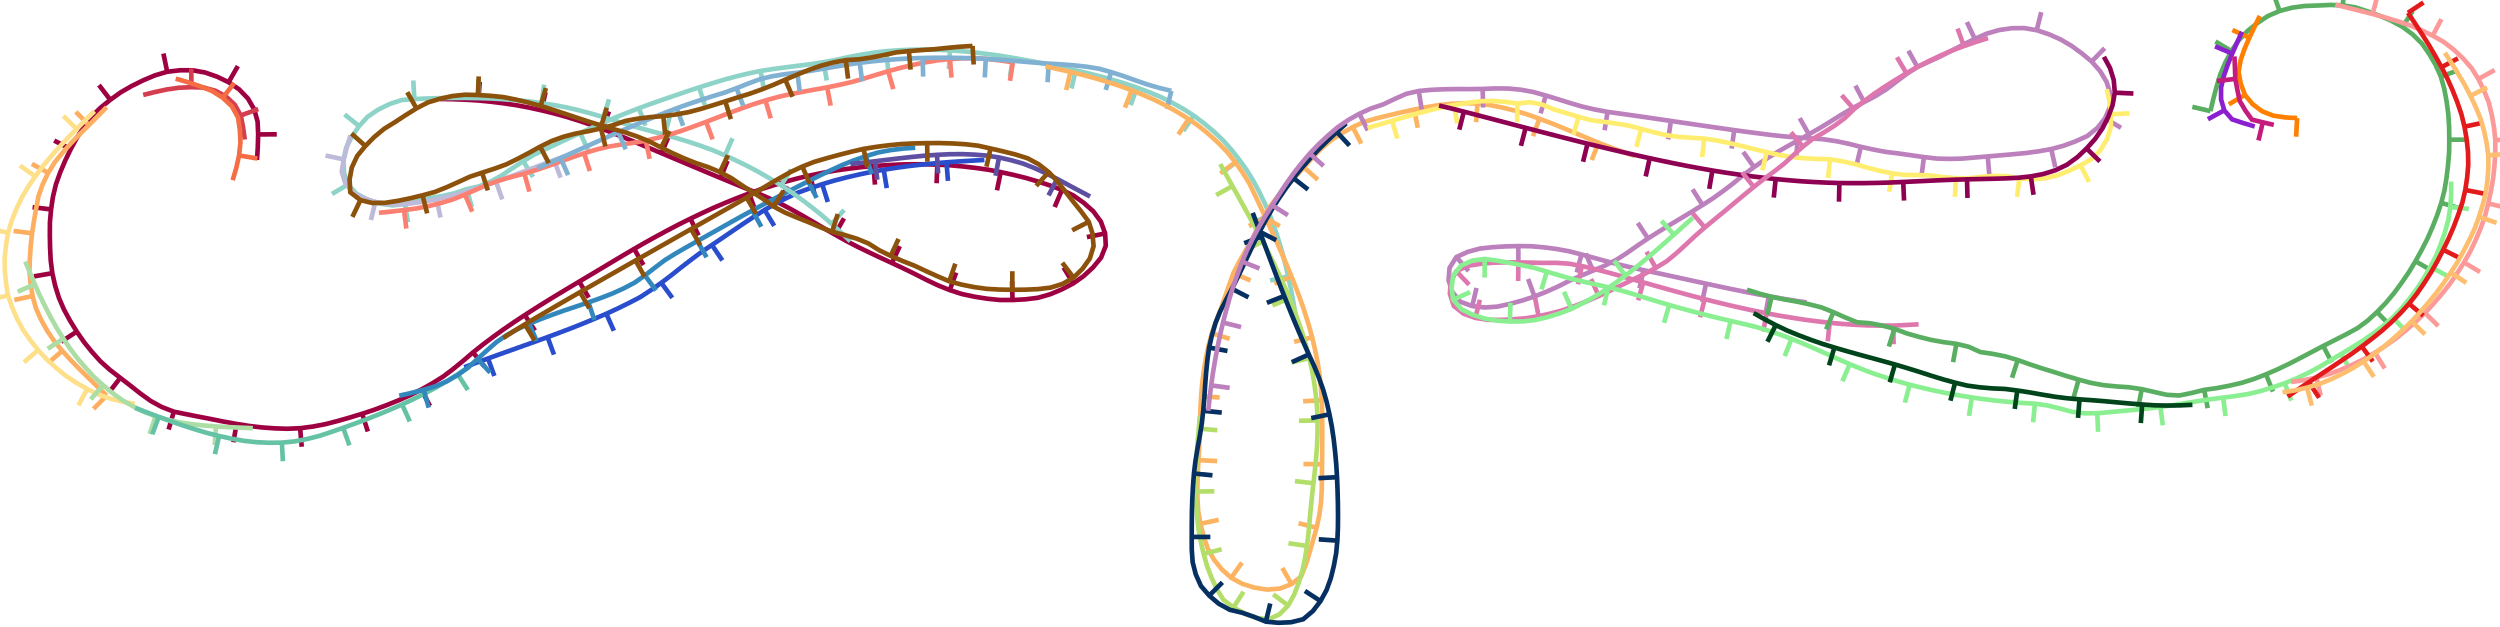 <svg viewBox = '-134.209 -33.684 268.419 67.367' xmlns = 'http://www.w3.org/2000/svg'>
<path stroke-width='0.5' fill='none' stroke='#9E0142' d='M -106.616 -16.511 L -106.532 -17.88 L -106.49 -19.25 L -106.551 -20.621 L -106.911 -21.94 L -107.591 -23.108 L -108.531 -24.086 L -109.667 -24.856 L -110.897 -25.448 L -112.188 -25.9 L -113.539 -26.136 L -114.904 -26.14 L -116.26 -25.978 L -117.576 -25.591 L -118.84 -25.058 L -120.068 -24.452 L -121.256 -23.765 L -122.369 -22.965 L -123.432 -22.101 L -124.41 -21.139 L -125.23 -20.042 L -125.958 -18.882 L -126.612 -17.676 L -127.208 -16.44 L -127.744 -15.178 L -128.206 -13.887 L -128.525 -12.552 L -128.726 -11.197 L -128.849 -9.832 L -128.86 -8.46 L -128.833 -7.088 L -128.765 -5.718 L -128.592 -4.357 L -128.292 -3.021 L -127.885 -1.714 L -127.343 -0.453 L -126.688 0.751 L -125.967 1.917 L -125.188 3.047 L -124.326 4.113 L -123.408 5.13 L -122.387 6.046 L -121.299 6.882 L -120.212 7.718 L -119.135 8.569 L -118.022 9.371 L -116.826 10.023 L -115.547 10.515 L -114.202 10.791 L -112.857 11.057 L -111.509 11.318 L -110.164 11.589 L -108.814 11.832 L -107.459 12.048 L -106.096 12.208 L -104.728 12.306 L -103.358 12.352 L -101.987 12.292 L -100.628 12.116 L -99.281 11.859 L -97.953 11.517 L -96.633 11.14 L -95.322 10.738 L -94.019 10.308 L -92.734 9.828 L -91.461 9.316 L -90.205 8.762 L -88.983 8.139 L -87.786 7.471 L -86.623 6.743 L -85.529 5.915 L -84.468 5.046 L -83.426 4.153 L -82.35 3.302 L -81.253 2.478 L -80.141 1.675 L -79.008 0.9 L -77.863 0.145 L -76.709 -0.598 L -75.544 -1.323 L -74.373 -2.038 L -73.198 -2.748 L -72.02 -3.45 L -70.841 -4.152 L -69.662 -4.855 L -68.486 -5.562 L -67.308 -6.264 L -66.125 -6.96 L -64.935 -7.643 L -63.734 -8.308 L -62.527 -8.959 L -61.311 -9.596 L -60.082 -10.205 L -58.844 -10.797 L -57.598 -11.371 L -56.335 -11.909 L -55.064 -12.424 L -53.783 -12.916 L -52.488 -13.369 L -51.182 -13.79 L -49.868 -14.184 L -48.542 -14.537 L -47.206 -14.849 L -45.863 -15.132 L -44.512 -15.372 L -43.154 -15.565 L -41.792 -15.73 L -40.426 -15.856 L -39.057 -15.948 L -37.687 -16.016 L -36.315 -16.052 L -34.943 -16.045 L -33.571 -16.009 L -32.201 -15.938 L -30.835 -15.813 L -29.472 -15.655 L -28.113 -15.463 L -26.765 -15.207 L -25.425 -14.915 L -24.093 -14.587 L -22.777 -14.199 L -21.474 -13.769 L -20.188 -13.295 L -18.955 -12.691 L -17.842 -11.901 L -16.823 -10.992 L -16.01 -9.887 L -15.552 -8.621 L -15.485 -7.299 L -15.989 -6.023 L -16.852 -4.974 L -17.857 -4.049 L -18.974 -3.253 L -20.19 -2.621 L -21.45 -2.09 L -22.769 -1.711 L -24.129 -1.544 L -25.497 -1.471 L -26.869 -1.476 L -28.235 -1.614 L -29.588 -1.829 L -30.93 -2.114 L -32.235 -2.537 L -33.505 -3.05 L -34.746 -3.635 L -35.968 -4.26 L -37.202 -4.86 L -38.443 -5.444 L -39.689 -6.018 L -40.931 -6.603 L -42.165 -7.202 L -43.383 -7.834 L -44.58 -8.505 L -45.768 -9.191 L -46.949 -9.89 L -48.135 -10.579 L -49.332 -11.249 L -50.544 -11.893 L -51.79 -12.467 L -53.049 -13.013 L -54.32 -13.53 L -55.588 -14.053 L -56.856 -14.579 L -58.123 -15.106 L -59.388 -15.637 L -60.653 -16.168 L -61.918 -16.701 L -63.182 -17.233 L -64.447 -17.766 L -65.712 -18.298 L -66.977 -18.828 L -68.249 -19.342 L -69.527 -19.842 L -70.818 -20.307 L -72.12 -20.741 L -73.43 -21.149 L -74.752 -21.516 L -76.085 -21.841 L -77.425 -22.134 L -78.773 -22.389 L -80.13 -22.591 L -81.492 -22.76 L -82.857 -22.897 L -84.227 -22.978 L -85.597 -23.03 L -86.969 -23.056' /><line stroke-width='0.5' x1='-106.49' y1='-19.25' x2='-104.49' y2='-19.264' fill='none' stroke='#9E0142' />
<line stroke-width='0.5' x1='-109.667' y1='-24.856' x2='-108.67' y2='-26.589' fill='none' stroke='#9E0142' />
<line stroke-width='0.5' x1='-116.26' y1='-25.978' x2='-116.662' y2='-27.937' fill='none' stroke='#9E0142' />
<line stroke-width='0.5' x1='-122.369' y1='-22.965' x2='-123.584' y2='-24.553' fill='none' stroke='#9E0142' />
<line stroke-width='0.5' x1='-126.612' y1='-17.676' x2='-128.392' y2='-18.587' fill='none' stroke='#9E0142' />
<line stroke-width='0.5' x1='-128.726' y1='-11.197' x2='-130.712' y2='-11.434' fill='none' stroke='#9E0142' />
<line stroke-width='0.5' x1='-128.592' y1='-4.357' x2='-130.562' y2='-4.011' fill='none' stroke='#9E0142' />
<line stroke-width='0.5' x1='-125.967' y1='1.917' x2='-127.641' y2='3.011' fill='none' stroke='#9E0142' />
<line stroke-width='0.5' x1='-121.299' y1='6.882' x2='-122.518' y2='8.467' fill='none' stroke='#9E0142' />
<line stroke-width='0.5' x1='-115.547' y1='10.515' x2='-116.108' y2='12.435' fill='none' stroke='#9E0142' />
<line stroke-width='0.5' x1='-108.814' y1='11.832' x2='-109.148' y2='13.804' fill='none' stroke='#9E0142' />
<line stroke-width='0.5' x1='-101.987' y1='12.292' x2='-101.815' y2='14.284' fill='none' stroke='#9E0142' />
<line stroke-width='0.5' x1='-95.322' y1='10.738' x2='-94.716' y2='12.644' fill='none' stroke='#9E0142' />
<line stroke-width='0.5' x1='-88.983' y1='8.139' x2='-88.042' y2='9.904' fill='none' stroke='#9E0142' />
<line stroke-width='0.5' x1='-83.426' y1='4.153' x2='-82.155' y2='5.697' fill='none' stroke='#9E0142' />
<line stroke-width='0.5' x1='-77.863' y1='0.145' x2='-76.771' y2='1.82' fill='none' stroke='#9E0142' />
<line stroke-width='0.5' x1='-72.02' y1='-3.45' x2='-70.996' y2='-1.732' fill='none' stroke='#9E0142' />
<line stroke-width='0.5' x1='-66.125' y1='-6.96' x2='-65.12' y2='-5.23' fill='none' stroke='#9E0142' />
<line stroke-width='0.5' x1='-60.082' y1='-10.205' x2='-59.206' y2='-8.407' fill='none' stroke='#9E0142' />
<line stroke-width='0.5' x1='-53.783' y1='-12.916' x2='-53.094' y2='-11.038' fill='none' stroke='#9E0142' />
<line stroke-width='0.5' x1='-47.206' y1='-14.849' x2='-46.772' y2='-12.897' fill='none' stroke='#9E0142' />
<line stroke-width='0.5' x1='-40.426' y1='-15.856' x2='-40.267' y2='-13.862' fill='none' stroke='#9E0142' />
<line stroke-width='0.5' x1='-33.571' y1='-16.009' x2='-33.649' y2='-14.01' fill='none' stroke='#9E0142' />
<line stroke-width='0.5' x1='-26.765' y1='-15.207' x2='-27.165' y2='-13.248' fill='none' stroke='#9E0142' />
<line stroke-width='0.5' x1='-20.188' y1='-13.295' x2='-20.974' y2='-11.456' fill='none' stroke='#9E0142' />
<line stroke-width='0.5' x1='-15.552' y1='-8.621' x2='-17.513' y2='-8.226' fill='none' stroke='#9E0142' />
<line stroke-width='0.5' x1='-18.974' y1='-3.253' x2='-20.018' y2='-4.959' fill='none' stroke='#9E0142' />
<line stroke-width='0.5' x1='-25.497' y1='-1.471' x2='-25.547' y2='-3.471' fill='none' stroke='#9E0142' />
<line stroke-width='0.5' x1='-32.235' y1='-2.537' x2='-31.552' y2='-4.417' fill='none' stroke='#9E0142' />
<line stroke-width='0.5' x1='-38.443' y1='-5.444' x2='-37.599' y2='-7.257' fill='none' stroke='#9E0142' />
<line stroke-width='0.5' x1='-44.58' y1='-8.505' x2='-43.591' y2='-10.243' fill='none' stroke='#9E0142' />
<line stroke-width='0.5' x1='-50.544' y1='-11.893' x2='-49.656' y2='-13.685' fill='none' stroke='#9E0142' />
<line stroke-width='0.5' x1='-56.856' y1='-14.579' x2='-56.089' y2='-16.426' fill='none' stroke='#9E0142' />
<line stroke-width='0.5' x1='-63.182' y1='-17.233' x2='-62.406' y2='-19.077' fill='none' stroke='#9E0142' />
<line stroke-width='0.5' x1='-69.527' y1='-19.842' x2='-68.824' y2='-21.715' fill='none' stroke='#9E0142' />
<line stroke-width='0.5' x1='-76.085' y1='-21.841' x2='-75.634' y2='-23.79' fill='none' stroke='#9E0142' />
<line stroke-width='0.5' x1='-82.857' y1='-22.897' x2='-82.698' y2='-24.89' fill='none' stroke='#9E0142' />
<path stroke-width='0.5' fill='none' stroke='#D53E4F' d='M -107.925 -18.706 L -108.109 -20.009 L -108.359 -21.289 L -109.003 -22.436 L -109.938 -23.323 L -111.077 -23.94 L -112.347 -24.282 L -113.66 -24.323 L -114.97 -24.266 L -116.273 -24.085 L -117.557 -23.807 L -118.834 -23.492' /><line stroke-width='0.5' x1='-108.359' y1='-21.289' x2='-106.482' y2='-21.979' fill='none' stroke='#D53E4F' />
<line stroke-width='0.5' x1='-113.66' y1='-24.323' x2='-113.672' y2='-26.323' fill='none' stroke='#D53E4F' />
<path stroke-width='0.5' fill='none' stroke='#F46D43' d='M -109.23 -14.339 L -108.837 -15.654 L -108.545 -16.99 L -108.395 -18.355 L -108.456 -19.724 L -108.651 -21.064 L -109.312 -22.267 L -110.294 -23.186 L -111.447 -23.918 L -112.723 -24.424 L -114.026 -24.851 L -115.343 -25.238' /><line stroke-width='0.5' x1='-108.545' y1='-16.99' x2='-106.571' y2='-16.667' fill='none' stroke='#F46D43' />
<line stroke-width='0.5' x1='-110.294' y1='-23.186' x2='-109.07' y2='-24.768' fill='none' stroke='#F46D43' />
<path stroke-width='0.5' fill='none' stroke='#FDAE61' d='M -122.761 -22.183 L -123.706 -21.214 L -124.663 -20.257 L -125.628 -19.307 L -126.567 -18.332 L -127.465 -17.32 L -128.323 -16.273 L -129.034 -15.121 L -129.621 -13.91 L -130.072 -12.633 L -130.329 -11.304 L -130.561 -9.97 L -130.769 -8.633 L -130.909 -7.286 L -131.004 -5.937 L -131.05 -4.584 L -130.926 -3.236 L -130.714 -1.904 L -130.356 -0.598 L -129.806 0.637 L -129.149 1.816 L -128.393 2.938 L -127.527 3.979 L -126.615 4.979 L -125.673 5.951 L -124.704 6.897 L -123.737 7.843 L -122.769 8.791' /><line stroke-width='0.5' x1='-124.663' y1='-20.257' x2='-126.072' y2='-21.677' fill='none' stroke='#FDAE61' />
<line stroke-width='0.5' x1='-129.034' y1='-15.121' x2='-130.787' y2='-16.084' fill='none' stroke='#FDAE61' />
<line stroke-width='0.5' x1='-130.769' y1='-8.633' x2='-132.752' y2='-8.89' fill='none' stroke='#FDAE61' />
<line stroke-width='0.5' x1='-130.714' y1='-1.904' x2='-132.669' y2='-1.481' fill='none' stroke='#FDAE61' />
<line stroke-width='0.5' x1='-127.527' y1='3.979' x2='-129.035' y2='5.293' fill='none' stroke='#FDAE61' />
<line stroke-width='0.5' x1='-122.769' y1='8.791' x2='-124.168' y2='10.22' fill='none' stroke='#FDAE61' />
<path stroke-width='0.5' fill='none' stroke='#FEE08B' d='M -124.071 -21.747 L -125.033 -20.796 L -125.99 -19.838 L -126.937 -18.872 L -127.858 -17.88 L -128.76 -16.871 L -129.623 -15.829 L -130.431 -14.743 L -131.194 -13.627 L -131.875 -12.457 L -132.456 -11.237 L -132.958 -9.982 L -133.335 -8.682 L -133.566 -7.351 L -133.709 -6.008 L -133.695 -4.655 L -133.565 -3.311 L -133.351 -1.975 L -132.909 -0.696 L -132.373 0.543 L -131.736 1.737 L -130.956 2.842 L -130.121 3.904 L -129.197 4.894 L -128.196 5.801 L -127.154 6.663 L -126.024 7.409 L -124.853 8.082 L -123.639 8.681 L -122.359 9.118 L -121.052 9.453 L -119.716 9.67' /><line stroke-width='0.5' x1='-125.99' y1='-19.838' x2='-127.411' y2='-21.245' fill='none' stroke='#FEE08B' />
<line stroke-width='0.5' x1='-130.431' y1='-14.743' x2='-132.059' y2='-15.905' fill='none' stroke='#FEE08B' />
<line stroke-width='0.5' x1='-133.335' y1='-8.682' x2='-135.283' y2='-9.133' fill='none' stroke='#FEE08B' />
<line stroke-width='0.5' x1='-133.351' y1='-1.975' x2='-135.291' y2='-1.488' fill='none' stroke='#FEE08B' />
<line stroke-width='0.5' x1='-130.121' y1='3.904' x2='-131.639' y2='5.205' fill='none' stroke='#FEE08B' />
<line stroke-width='0.5' x1='-124.853' y1='8.082' x2='-125.794' y2='9.846' fill='none' stroke='#FEE08B' />
<path stroke-width='0.5' fill='none' stroke='#ABDDA4' d='M -131.489 -5.602 L -130.988 -4.38 L -130.473 -3.165 L -129.937 -1.959 L -129.36 -0.772 L -128.756 0.402 L -128.11 1.553 L -127.408 2.67 L -126.672 3.765 L -125.871 4.814 L -125.013 5.816 L -124.119 6.787 L -123.144 7.677 L -122.131 8.519 L -121.06 9.291 L -119.92 9.952 L -118.741 10.542 L -117.508 11.013 L -116.239 11.372 L -114.952 11.658 L -113.648 11.864 L -112.335 11.997 L -111.019 12.102 L -109.701 12.173 L -108.383 12.233 L -107.064 12.289' /><line stroke-width='0.5' x1='-130.473' y1='-3.165' x2='-132.308' y2='-2.369' fill='none' stroke='#ABDDA4' />
<line stroke-width='0.5' x1='-127.408' y1='2.67' x2='-129.085' y2='3.761' fill='none' stroke='#ABDDA4' />
<line stroke-width='0.5' x1='-123.144' y1='7.677' x2='-124.458' y2='9.185' fill='none' stroke='#ABDDA4' />
<line stroke-width='0.5' x1='-117.508' y1='11.013' x2='-118.138' y2='12.912' fill='none' stroke='#ABDDA4' />
<line stroke-width='0.5' x1='-111.019' y1='12.102' x2='-111.153' y2='14.097' fill='none' stroke='#ABDDA4' />
<path stroke-width='0.5' fill='none' stroke='#66C2A5' d='M -119.707 10.107 L -118.436 10.593 L -117.163 11.072 L -115.886 11.543 L -114.6 11.987 L -113.305 12.404 L -112.003 12.796 L -110.684 13.13 L -109.354 13.413 L -108.014 13.65 L -106.661 13.795 L -105.303 13.854 L -103.944 13.84 L -102.59 13.709 L -101.256 13.454 L -99.938 13.123 L -98.646 12.696 L -97.361 12.248 L -96.081 11.788 L -94.806 11.311 L -93.542 10.808 L -92.285 10.287 L -91.039 9.743 L -89.809 9.161 L -88.591 8.554 L -87.389 7.917 L -86.216 7.228 L -85.064 6.506 L -83.933 5.749' /><line stroke-width='0.5' x1='-117.163' y1='11.072' x2='-117.861' y2='12.946' fill='none' stroke='#66C2A5' />
<line stroke-width='0.5' x1='-110.684' y1='13.13' x2='-111.138' y2='15.078' fill='none' stroke='#66C2A5' />
<line stroke-width='0.5' x1='-103.944' y1='13.84' x2='-103.838' y2='15.838' fill='none' stroke='#66C2A5' />
<line stroke-width='0.5' x1='-97.361' y1='12.248' x2='-96.694' y2='14.134' fill='none' stroke='#66C2A5' />
<line stroke-width='0.5' x1='-91.039' y1='9.743' x2='-90.211' y2='11.564' fill='none' stroke='#66C2A5' />
<line stroke-width='0.5' x1='-85.064' y1='6.506' x2='-83.976' y2='8.185' fill='none' stroke='#66C2A5' />
<path stroke-width='0.5' fill='none' stroke='#294dcc' d='M -84.362 5.744 L -83.088 5.27 L -81.813 4.803 L -80.535 4.342 L -79.255 3.887 L -77.976 3.431 L -76.697 2.975 L -75.42 2.51 L -74.147 2.037 L -72.877 1.556 L -71.615 1.053 L -70.359 0.535 L -69.11 0.002 L -67.876 -0.567 L -66.657 -1.165 L -65.453 -1.793 L -64.317 -2.537 L -63.207 -3.319 L -62.125 -4.14 L -61.06 -4.984 L -59.984 -5.813 L -58.897 -6.627 L -57.768 -7.382 L -56.642 -8.143 L -55.52 -8.908 L -54.396 -9.67 L -53.261 -10.416 L -52.116 -11.147 L -50.935 -11.817 L -49.729 -12.441 L -48.499 -13.018 L -47.221 -13.478 L -45.933 -13.906 L -44.632 -14.298 L -43.316 -14.635 L -41.994 -14.944 L -40.665 -15.225 L -39.327 -15.458 L -37.985 -15.668 L -36.64 -15.856 L -35.29 -16.006 L -33.938 -16.14 L -32.585 -16.258 L -31.23 -16.351 L -29.874 -16.435 L -28.518 -16.51' /><line stroke-width='0.5' x1='-81.813' y1='4.803' x2='-81.13' y2='6.683' fill='none' stroke='#294dcc' />
<line stroke-width='0.5' x1='-75.42' y1='2.51' x2='-74.73' y2='4.387' fill='none' stroke='#294dcc' />
<line stroke-width='0.5' x1='-69.11' y1='0.002' x2='-68.299' y2='1.83' fill='none' stroke='#294dcc' />
<line stroke-width='0.5' x1='-63.207' y1='-3.319' x2='-62.026' y2='-1.704' fill='none' stroke='#294dcc' />
<line stroke-width='0.5' x1='-57.768' y1='-7.382' x2='-56.652' y2='-5.722' fill='none' stroke='#294dcc' />
<line stroke-width='0.5' x1='-52.116' y1='-11.147' x2='-51.084' y2='-9.434' fill='none' stroke='#294dcc' />
<line stroke-width='0.5' x1='-45.933' y1='-13.906' x2='-45.329' y2='-11.999' fill='none' stroke='#294dcc' />
<line stroke-width='0.5' x1='-39.327' y1='-15.458' x2='-39.001' y2='-13.485' fill='none' stroke='#294dcc' />
<line stroke-width='0.5' x1='-32.585' y1='-16.258' x2='-32.429' y2='-14.264' fill='none' stroke='#294dcc' />
<path stroke-width='0.5' fill='none' stroke='#3288BD' d='M -91.343 8.798 L -90.025 8.499 L -88.718 8.16 L -87.421 7.778 L -86.185 7.232 L -85.023 6.555 L -83.929 5.762 L -82.934 4.848 L -81.931 3.942 L -80.913 3.054 L -79.799 2.289 L -78.615 1.645 L -77.392 1.07 L -76.137 0.568 L -74.871 0.093 L -73.598 -0.36 L -72.315 -0.787 L -71.035 -1.22 L -69.76 -1.666 L -68.499 -2.155 L -67.268 -2.71 L -66.074 -3.336 L -64.968 -4.113 L -63.901 -4.942 L -62.824 -5.755 L -61.676 -6.469 L -60.504 -7.143 L -59.326 -7.805 L -58.147 -8.467 L -56.969 -9.129 L -55.791 -9.792 L -54.612 -10.452 L -53.425 -11.1 L -52.235 -11.739 L -51.04 -12.371 L -49.84 -12.993 L -48.637 -13.61 L -47.432 -14.222 L -46.222 -14.824 L -45.004 -15.41 L -43.776 -15.973 L -42.519 -16.471 L -41.245 -16.917 L -39.95 -17.305 L -38.623 -17.561 L -37.284 -17.731 L -35.936 -17.82' /><line stroke-width='0.5' x1='-88.718' y1='8.16' x2='-88.183' y2='10.087' fill='none' stroke='#3288BD' />
<line stroke-width='0.5' x1='-82.934' y1='4.848' x2='-81.587' y2='6.326' fill='none' stroke='#3288BD' />
<line stroke-width='0.5' x1='-77.392' y1='1.07' x2='-76.594' y2='2.904' fill='none' stroke='#3288BD' />
<line stroke-width='0.5' x1='-71.035' y1='-1.22' x2='-70.384' y2='0.671' fill='none' stroke='#3288BD' />
<line stroke-width='0.5' x1='-64.968' y1='-4.113' x2='-63.779' y2='-2.504' fill='none' stroke='#3288BD' />
<line stroke-width='0.5' x1='-59.326' y1='-7.805' x2='-58.347' y2='-6.061' fill='none' stroke='#3288BD' />
<line stroke-width='0.5' x1='-53.425' y1='-11.1' x2='-52.473' y2='-9.341' fill='none' stroke='#3288BD' />
<line stroke-width='0.5' x1='-47.432' y1='-14.222' x2='-46.533' y2='-12.435' fill='none' stroke='#3288BD' />
<line stroke-width='0.5' x1='-41.245' y1='-16.917' x2='-40.627' y2='-15.015' fill='none' stroke='#3288BD' />
<path stroke-width='0.5' fill='none' stroke='#5E4FA2' d='M -42.907 -16.074 L -41.579 -16.218 L -40.251 -16.37 L -38.924 -16.531 L -37.597 -16.688 L -36.269 -16.836 L -34.939 -16.966 L -33.605 -17.06 L -32.271 -17.126 L -30.935 -17.138 L -29.6 -17.084 L -28.268 -16.98 L -26.947 -16.778 L -25.645 -16.483 L -24.361 -16.119 L -23.118 -15.628 L -21.904 -15.072 L -20.708 -14.475 L -19.532 -13.84 L -18.353 -13.211 L -17.171 -12.588' /><line stroke-width='0.5' x1='-40.251' y1='-16.37' x2='-40.017' y2='-14.384' fill='none' stroke='#5E4FA2' />
<line stroke-width='0.5' x1='-33.605' y1='-17.06' x2='-33.486' y2='-15.063' fill='none' stroke='#5E4FA2' />
<line stroke-width='0.5' x1='-26.947' y1='-16.778' x2='-27.319' y2='-14.813' fill='none' stroke='#5E4FA2' />
<line stroke-width='0.5' x1='-20.708' y1='-14.475' x2='-21.63' y2='-12.7' fill='none' stroke='#5E4FA2' />
<path stroke-width='0.5' fill='none' stroke='#8DD3C7' d='M -42.907 -7.784 L -43.9 -8.725 L -44.91 -9.646 L -45.941 -10.546 L -47.008 -11.401 L -48.096 -12.229 L -49.206 -13.028 L -50.346 -13.783 L -51.511 -14.499 L -52.695 -15.184 L -53.901 -15.83 L -55.129 -16.431 L -56.371 -17.003 L -57.63 -17.536 L -58.914 -18.007 L -60.211 -18.443 L -61.519 -18.841 L -62.836 -19.209 L -64.156 -19.57 L -65.476 -19.925 L -66.792 -20.299 L -68.102 -20.693 L -69.406 -21.105 L -70.718 -21.49 L -72.041 -21.838 L -73.372 -22.151 L -74.717 -22.402 L -76.067 -22.616 L -77.423 -22.798 L -78.784 -22.933 L -80.148 -23.033 L -81.513 -23.108 L -82.88 -23.152 L -84.248 -23.168 L -85.616 -23.167 L -86.983 -23.149 L -88.351 -23.113 L -89.716 -23.047 L -91.08 -22.945 L -92.377 -22.516 L -93.594 -21.917 L -94.729 -21.154 L -95.652 -20.145 L -96.427 -19.03 L -97.046 -17.815 L -97.339 -16.479 L -97.274 -15.138 L -96.843 -13.883 L -95.921 -12.872 L -94.718 -12.245 L -93.433 -11.818 L -92.078 -11.633 L -90.728 -11.793 L -89.39 -12.067 L -88.068 -12.418 L -86.718 -12.633 L -85.391 -12.937 L -84.096 -13.378 L -82.761 -13.679 L -81.51 -14.201 L -80.315 -14.865 L -79.182 -15.631 L -78.033 -16.373 L -76.864 -17.081 L -75.629 -17.669 L -74.392 -18.254 L -73.154 -18.835 L -71.913 -19.409 L -70.666 -19.971 L -69.415 -20.523 L -68.156 -21.06 L -66.888 -21.572 L -65.613 -22.066 L -64.329 -22.537 L -63.037 -22.986 L -61.744 -23.431 L -60.45 -23.874 L -59.15 -24.301 L -57.846 -24.712 L -56.537 -25.109 L -55.217 -25.469 L -53.888 -25.788 L -52.549 -26.067 L -51.197 -26.274 L -49.841 -26.456 L -48.484 -26.625 L -47.127 -26.799 L -45.776 -27.01 L -44.431 -27.256 L -43.097 -27.556 L -41.753 -27.811 L -40.403 -28.026 L -39.045 -28.191 L -37.681 -28.288 L -36.315 -28.348 L -34.947 -28.372 L -33.58 -28.338 L -32.214 -28.275 L -30.849 -28.183 L -29.489 -28.044 L -28.131 -27.88 L -26.776 -27.693 L -25.427 -27.469 L -24.081 -27.228 L -22.737 -26.974 L -21.395 -26.708 L -20.056 -26.427 L -18.721 -26.133 L -17.39 -25.819 L -16.066 -25.476 L -14.747 -25.112 L -13.438 -24.717 L -12.142 -24.278 L -10.861 -23.8 L -9.598 -23.276 L -8.376 -22.665 L -7.179 -22.004 L -6.028 -21.265 L -4.936 -20.443 L -3.89 -19.564 L -2.896 -18.624 L -1.99 -17.6 L -1.141 -16.529 L -0.351 -15.414 L 0.368 -14.25 L 1.011 -13.044 L 1.603 -11.812 L 2.147 -10.556 L 2.618 -9.272 L 3.048 -7.974 L 3.443 -6.665 L 3.788 -5.341 L 4.1 -4.01 L 4.389 -2.673 L 4.641 -1.329 L 4.873 0.019 L 5.091 1.369' /><line stroke-width='0.5' x1='-44.91' y1='-9.646' x2='-43.579' y2='-11.138' fill='none' stroke='#8DD3C7' />
<line stroke-width='0.5' x1='-50.346' y1='-13.783' x2='-49.271' y2='-15.469' fill='none' stroke='#8DD3C7' />
<line stroke-width='0.5' x1='-56.371' y1='-17.003' x2='-55.563' y2='-18.833' fill='none' stroke='#8DD3C7' />
<line stroke-width='0.5' x1='-62.836' y1='-19.209' x2='-62.304' y2='-21.137' fill='none' stroke='#8DD3C7' />
<line stroke-width='0.5' x1='-69.406' y1='-21.105' x2='-68.823' y2='-23.018' fill='none' stroke='#8DD3C7' />
<line stroke-width='0.5' x1='-76.067' y1='-22.616' x2='-75.777' y2='-24.595' fill='none' stroke='#8DD3C7' />
<line stroke-width='0.5' x1='-82.88' y1='-23.152' x2='-82.837' y2='-25.152' fill='none' stroke='#8DD3C7' />
<line stroke-width='0.5' x1='-89.716' y1='-23.047' x2='-89.839' y2='-25.044' fill='none' stroke='#8DD3C7' />
<line stroke-width='0.5' x1='-95.652' y1='-20.145' x2='-97.214' y2='-21.393' fill='none' stroke='#8DD3C7' />
<line stroke-width='0.5' x1='-96.843' y1='-13.883' x2='-98.563' y2='-12.862' fill='none' stroke='#8DD3C7' />
<line stroke-width='0.5' x1='-90.728' y1='-11.793' x2='-90.41' y2='-9.819' fill='none' stroke='#8DD3C7' />
<line stroke-width='0.5' x1='-84.096' y1='-13.378' x2='-83.553' y2='-11.453' fill='none' stroke='#8DD3C7' />
<line stroke-width='0.5' x1='-78.033' y1='-16.373' x2='-76.972' y2='-14.677' fill='none' stroke='#8DD3C7' />
<line stroke-width='0.5' x1='-71.913' y1='-19.409' x2='-71.082' y2='-17.589' fill='none' stroke='#8DD3C7' />
<line stroke-width='0.5' x1='-65.613' y1='-22.066' x2='-64.908' y2='-20.194' fill='none' stroke='#8DD3C7' />
<line stroke-width='0.5' x1='-59.15' y1='-24.301' x2='-58.537' y2='-22.397' fill='none' stroke='#8DD3C7' />
<line stroke-width='0.5' x1='-52.549' y1='-26.067' x2='-52.193' y2='-24.099' fill='none' stroke='#8DD3C7' />
<line stroke-width='0.5' x1='-45.776' y1='-27.01' x2='-45.442' y2='-25.038' fill='none' stroke='#8DD3C7' />
<line stroke-width='0.5' x1='-39.045' y1='-28.191' x2='-38.854' y2='-26.2' fill='none' stroke='#8DD3C7' />
<line stroke-width='0.5' x1='-32.214' y1='-28.275' x2='-32.327' y2='-26.278' fill='none' stroke='#8DD3C7' />
<line stroke-width='0.5' x1='-25.427' y1='-27.469' x2='-25.767' y2='-25.498' fill='none' stroke='#8DD3C7' />
<line stroke-width='0.5' x1='-18.721' y1='-26.133' x2='-19.165' y2='-24.183' fill='none' stroke='#8DD3C7' />
<line stroke-width='0.5' x1='-12.142' y1='-24.278' x2='-12.813' y2='-22.394' fill='none' stroke='#8DD3C7' />
<line stroke-width='0.5' x1='-6.028' y1='-21.265' x2='-7.171' y2='-19.623' fill='none' stroke='#8DD3C7' />
<line stroke-width='0.5' x1='-1.141' y1='-16.529' x2='-2.741' y2='-15.329' fill='none' stroke='#8DD3C7' />
<line stroke-width='0.5' x1='2.147' y1='-10.556' x2='0.289' y2='-9.815' fill='none' stroke='#8DD3C7' />
<line stroke-width='0.5' x1='4.1' y1='-4.01' x2='2.149' y2='-3.571' fill='none' stroke='#8DD3C7' />
<path stroke-width='0.5' fill='none' stroke='#BEBADA' d='M -96.58 -19.129 L -96.977 -17.859 L -97.298 -16.57 L -97.521 -15.258 L -97.138 -14.006 L -96.336 -13.045 L -95.174 -12.396 L -93.907 -12.002 L -92.608 -11.765 L -91.277 -11.748 L -89.952 -11.865 L -88.634 -12.041 L -87.325 -12.284 L -86.031 -12.593 L -84.745 -12.932 L -83.471 -13.317 L -82.206 -13.732 L -80.947 -14.164 L -79.697 -14.621 L -78.45 -15.086 L -77.205 -15.557 L -75.96 -16.027 L -74.713 -16.49 L -73.461 -16.944' /><line stroke-width='0.5' x1='-97.298' y1='-16.57' x2='-99.256' y2='-16.98' fill='none' stroke='#BEBADA' />
<line stroke-width='0.5' x1='-93.907' y1='-12.002' x2='-94.384' y2='-10.059' fill='none' stroke='#BEBADA' />
<line stroke-width='0.5' x1='-87.325' y1='-12.284' x2='-86.911' y2='-10.327' fill='none' stroke='#BEBADA' />
<line stroke-width='0.5' x1='-80.947' y1='-14.164' x2='-80.279' y2='-12.279' fill='none' stroke='#BEBADA' />
<line stroke-width='0.5' x1='-74.713' y1='-16.49' x2='-74.024' y2='-14.612' fill='none' stroke='#BEBADA' />
<path stroke-width='0.5' fill='none' stroke='#FB8072' d='M -93.525 -10.838 L -92.176 -10.972 L -90.829 -11.125 L -89.485 -11.306 L -88.155 -11.567 L -86.84 -11.893 L -85.543 -12.288 L -84.287 -12.798 L -83.046 -13.342 L -81.809 -13.897 L -80.526 -14.335 L -79.223 -14.707 L -77.91 -15.043 L -76.613 -15.44 L -75.329 -15.874 L -74.053 -16.332 L -72.778 -16.795 L -71.493 -17.228 L -70.198 -17.626 L -68.879 -17.942 L -67.543 -18.161 L -66.201 -18.35 L -64.865 -18.585 L -63.546 -18.897 L -62.24 -19.257 L -60.95 -19.674 L -59.672 -20.129 L -58.401 -20.6 L -57.135 -21.086 L -55.868 -21.569 L -54.597 -22.042 L -53.319 -22.494 L -52.025 -22.898 L -50.72 -23.263 L -49.398 -23.568 L -48.067 -23.824 L -46.733 -24.067 L -45.398 -24.304 L -44.07 -24.575 L -42.75 -24.884 L -41.444 -25.248 L -40.148 -25.646 L -38.849 -26.035 L -37.542 -26.396 L -36.223 -26.708 L -34.895 -26.982 L -33.558 -27.207 L -32.21 -27.345 L -30.857 -27.423 L -29.502 -27.442 L -28.149 -27.35 L -26.803 -27.194 L -25.463 -26.986' /><line stroke-width='0.5' x1='-90.829' y1='-11.125' x2='-90.583' y2='-9.14' fill='none' stroke='#FB8072' />
<line stroke-width='0.5' x1='-84.287' y1='-12.798' x2='-83.51' y2='-10.956' fill='none' stroke='#FB8072' />
<line stroke-width='0.5' x1='-77.91' y1='-15.043' x2='-77.369' y2='-13.117' fill='none' stroke='#FB8072' />
<line stroke-width='0.5' x1='-71.493' y1='-17.228' x2='-70.88' y2='-15.324' fill='none' stroke='#FB8072' />
<line stroke-width='0.5' x1='-64.865' y1='-18.585' x2='-64.461' y2='-16.626' fill='none' stroke='#FB8072' />
<line stroke-width='0.5' x1='-58.401' y1='-20.6' x2='-57.694' y2='-18.729' fill='none' stroke='#FB8072' />
<line stroke-width='0.5' x1='-52.025' y1='-22.898' x2='-51.457' y2='-20.98' fill='none' stroke='#FB8072' />
<line stroke-width='0.5' x1='-45.398' y1='-24.304' x2='-45.024' y2='-22.339' fill='none' stroke='#FB8072' />
<line stroke-width='0.5' x1='-38.849' y1='-26.035' x2='-38.296' y2='-24.113' fill='none' stroke='#FB8072' />
<line stroke-width='0.5' x1='-32.21' y1='-27.345' x2='-32.05' y2='-25.351' fill='none' stroke='#FB8072' />
<line stroke-width='0.5' x1='-25.463' y1='-26.986' x2='-25.771' y2='-25.009' fill='none' stroke='#FB8072' />
<path stroke-width='0.5' fill='none' stroke='#80B1D3' d='M -76.507 -15.638 L -75.262 -16.176 L -74.02 -16.72 L -72.781 -17.271 L -71.544 -17.826 L -70.307 -18.382 L -69.07 -18.937 L -67.829 -19.485 L -66.586 -20.026 L -65.339 -20.559 L -64.084 -21.074 L -62.824 -21.574 L -61.557 -22.059 L -60.279 -22.513 L -58.993 -22.942 L -57.701 -23.352 L -56.404 -23.747 L -55.132 -24.215 L -53.872 -24.715 L -52.6 -25.186 L -51.285 -25.498 L -49.947 -25.72 L -48.6 -25.873 L -47.258 -26.069 L -45.92 -26.287 L -44.584 -26.519 L -43.245 -26.738 L -41.904 -26.938 L -40.558 -27.1 L -39.208 -27.227 L -37.856 -27.334 L -36.502 -27.411 L -35.147 -27.458 L -33.792 -27.486 L -32.435 -27.489 L -31.08 -27.465 L -29.724 -27.425 L -28.369 -27.365 L -27.016 -27.279 L -25.664 -27.18 L -24.313 -27.063 L -22.961 -26.95 L -21.609 -26.852 L -20.255 -26.774 L -18.903 -26.673 L -17.556 -26.523 L -16.217 -26.31 L -14.912 -25.943 L -13.621 -25.53 L -12.345 -25.072 L -11.062 -24.631 L -9.763 -24.249 L -8.444 -23.93' /><line stroke-width='0.5' x1='-74.02' y1='-16.72' x2='-73.213' y2='-14.89' fill='none' stroke='#80B1D3' />
<line stroke-width='0.5' x1='-67.829' y1='-19.485' x2='-67.026' y2='-17.653' fill='none' stroke='#80B1D3' />
<line stroke-width='0.5' x1='-61.557' y1='-22.059' x2='-60.865' y2='-20.182' fill='none' stroke='#80B1D3' />
<line stroke-width='0.5' x1='-55.132' y1='-24.215' x2='-54.418' y2='-22.347' fill='none' stroke='#80B1D3' />
<line stroke-width='0.5' x1='-48.6' y1='-25.873' x2='-48.343' y2='-23.889' fill='none' stroke='#80B1D3' />
<line stroke-width='0.5' x1='-41.904' y1='-26.938' x2='-41.637' y2='-24.956' fill='none' stroke='#80B1D3' />
<line stroke-width='0.5' x1='-35.147' y1='-27.458' x2='-35.092' y2='-25.458' fill='none' stroke='#80B1D3' />
<line stroke-width='0.5' x1='-28.369' y1='-27.365' x2='-28.477' y2='-25.367' fill='none' stroke='#80B1D3' />
<line stroke-width='0.5' x1='-21.609' y1='-26.852' x2='-21.738' y2='-24.856' fill='none' stroke='#80B1D3' />
<line stroke-width='0.5' x1='-14.912' y1='-25.943' x2='-15.488' y2='-24.028' fill='none' stroke='#80B1D3' />
<line stroke-width='0.5' x1='-8.444' y1='-23.93' x2='-8.915' y2='-21.987' fill='none' stroke='#80B1D3' />
<path stroke-width='0.5' fill='none' stroke='#FDB462' d='M -21.962 -26.547 L -20.618 -26.265 L -19.278 -25.963 L -17.944 -25.641 L -16.619 -25.279 L -15.304 -24.885 L -13.997 -24.464 L -12.707 -23.992 L -11.435 -23.476 L -10.179 -22.923 L -8.951 -22.307 L -7.757 -21.632 L -6.59 -20.909 L -5.467 -20.119 L -4.404 -19.25 L -3.39 -18.328 L -2.432 -17.343 L -1.576 -16.27 L -0.788 -15.149 L -0.064 -13.981 L 0.533 -12.745 L 1.118 -11.503 L 1.693 -10.255 L 2.267 -9.008 L 2.835 -7.758 L 3.396 -6.505 L 3.94 -5.244 L 4.466 -3.975 L 4.974 -2.7 L 5.451 -1.412 L 5.892 -0.112 L 6.303 1.198 L 6.672 2.521 L 6.983 3.858 L 7.252 5.204 L 7.47 6.56 L 7.607 7.926 L 7.701 9.295 L 7.747 10.667 L 7.76 12.04 L 7.761 13.414 L 7.751 14.787 L 7.735 16.16 L 7.722 17.533 L 7.705 18.906 L 7.626 20.277 L 7.438 21.634 L 7.155 22.977 L 6.779 24.297 L 6.402 25.618 L 5.997 26.929 L 5.493 28.206 L 4.462 29.034 L 3.209 29.51 L 1.841 29.621 L 0.492 29.409 L -0.807 29.007 L -2.017 28.357 L -3.032 27.44 L -3.881 26.377 L -4.549 25.18 L -4.986 23.878 L -5.32 22.549 L -5.56 21.199 L -5.641 19.828 L -5.646 18.456 L -5.607 17.083 L -5.528 15.713 L -5.454 14.341 L -5.394 12.97 L -5.374 11.597 L -5.327 10.224 L -5.249 8.854 L -5.134 7.485 L -4.956 6.124 L -4.737 4.769 L -4.459 3.424 L -4.086 2.104 L -3.65 0.803 L -3.15 -0.476 L -2.697 -1.772 L -2.243 -3.069 L -1.78 -4.361 L -1.153 -5.582 L -0.476 -6.776 L 0.223 -7.957 L 0.808 -9.199 L 1.461 -10.406 L 2.184 -11.571 L 3.035 -12.648 L 3.94 -13.681 L 4.863 -14.696 L 5.787 -15.713 L 6.685 -16.751 L 7.644 -17.728 L 8.692 -18.615 L 9.844 -19.361 L 11.033 -20.043 L 12.282 -20.614 L 13.601 -20.983 L 14.935 -21.309 L 16.272 -21.625 L 17.613 -21.92 L 18.96 -22.181 L 20.315 -22.405 L 21.681 -22.547 L 23.051 -22.597 L 24.422 -22.565 L 25.785 -22.399 L 27.131 -22.13 L 28.462 -21.799 L 29.776 -21.398 L 31.07 -20.939 L 32.354 -20.453 L 33.628 -19.94 L 34.895 -19.411 L 36.162 -18.881 L 37.43 -18.355 L 38.709 -17.856 L 39.999 -17.386 L 41.301 -16.95' /><line stroke-width='0.5' x1='-19.278' y1='-25.963' x2='-19.733' y2='-24.015' fill='none' stroke='#FDB462' />
<line stroke-width='0.5' x1='-12.707' y1='-23.992' x2='-13.428' y2='-22.126' fill='none' stroke='#FDB462' />
<line stroke-width='0.5' x1='-6.59' y1='-20.909' x2='-7.693' y2='-19.241' fill='none' stroke='#FDB462' />
<line stroke-width='0.5' x1='-1.576' y1='-16.27' x2='-3.177' y2='-15.071' fill='none' stroke='#FDB462' />
<line stroke-width='0.5' x1='1.693' y1='-10.255' x2='-0.124' y2='-9.419' fill='none' stroke='#FDB462' />
<line stroke-width='0.5' x1='4.466' y1='-3.975' x2='2.613' y2='-3.223' fill='none' stroke='#FDB462' />
<line stroke-width='0.5' x1='6.672' y1='2.521' x2='4.734' y2='3.016' fill='none' stroke='#FDB462' />
<line stroke-width='0.5' x1='7.701' y1='9.295' x2='5.704' y2='9.397' fill='none' stroke='#FDB462' />
<line stroke-width='0.5' x1='7.735' y1='16.16' x2='5.735' y2='16.138' fill='none' stroke='#FDB462' />
<line stroke-width='0.5' x1='7.155' y1='22.977' x2='5.214' y2='22.496' fill='none' stroke='#FDB462' />
<line stroke-width='0.5' x1='4.462' y1='29.034' x2='3.469' y2='27.298' fill='none' stroke='#FDB462' />
<line stroke-width='0.5' x1='-2.017' y1='28.357' x2='-0.865' y2='26.722' fill='none' stroke='#FDB462' />
<line stroke-width='0.5' x1='-5.32' y1='22.549' x2='-3.364' y2='22.131' fill='none' stroke='#FDB462' />
<line stroke-width='0.5' x1='-5.528' y1='15.713' x2='-3.531' y2='15.823' fill='none' stroke='#FDB462' />
<line stroke-width='0.5' x1='-5.249' y1='8.854' x2='-3.254' y2='8.994' fill='none' stroke='#FDB462' />
<line stroke-width='0.5' x1='-4.086' y1='2.104' x2='-2.175' y2='2.694' fill='none' stroke='#FDB462' />
<line stroke-width='0.5' x1='-1.78' y1='-4.361' x2='0.055' y2='-3.565' fill='none' stroke='#FDB462' />
<line stroke-width='0.5' x1='1.461' y1='-10.406' x2='3.191' y2='-9.403' fill='none' stroke='#FDB462' />
<line stroke-width='0.5' x1='5.787' y1='-15.713' x2='7.284' y2='-14.386' fill='none' stroke='#FDB462' />
<line stroke-width='0.5' x1='11.033' y1='-20.043' x2='11.947' y2='-18.264' fill='none' stroke='#FDB462' />
<line stroke-width='0.5' x1='17.613' y1='-21.92' x2='18.018' y2='-19.962' fill='none' stroke='#FDB462' />
<line stroke-width='0.5' x1='24.422' y1='-22.565' x2='24.278' y2='-20.57' fill='none' stroke='#FDB462' />
<line stroke-width='0.5' x1='31.07' y1='-20.939' x2='30.381' y2='-19.061' fill='none' stroke='#FDB462' />
<line stroke-width='0.5' x1='37.43' y1='-18.355' x2='36.684' y2='-16.5' fill='none' stroke='#FDB462' />
<path stroke-width='0.5' fill='none' stroke='#B3DE69' d='M -3.199 -16.075 L -2.543 -14.891 L -1.886 -13.708 L -1.227 -12.526 L -0.572 -11.342 L 0.079 -10.155 L 0.725 -8.966 L 1.355 -7.768 L 1.973 -6.565 L 2.579 -5.355 L 3.156 -4.131 L 3.714 -2.898 L 4.251 -1.656 L 4.747 -0.397 L 5.211 0.874 L 5.647 2.155 L 6.027 3.454 L 6.364 4.764 L 6.662 6.083 L 6.895 7.417 L 7.07 8.758 L 7.2 10.104 L 7.256 11.456 L 7.249 12.809 L 7.202 14.161 L 7.096 15.51 L 6.962 16.857 L 6.813 18.202 L 6.659 19.546 L 6.523 20.892 L 6.397 22.24 L 6.282 23.588 L 6.113 24.93 L 5.904 26.267 L 5.623 27.59 L 5.233 28.885 L 4.751 30.145 L 4.098 31.33 L 3.166 32.276 L 2.01 32.803 L 0.665 32.657 L -0.593 32.169 L -1.777 31.535 L -2.854 30.716 L -3.553 29.577 L -4.128 28.354 L -4.606 27.088 L -4.977 25.788 L -5.286 24.472 L -5.527 23.14 L -5.673 21.795 L -5.772 20.446 L -5.826 19.094 L -5.813 17.741 L -5.773 16.388 L -5.708 15.037 L -5.609 13.687 L -5.5 12.338 L -5.382 10.99' /><line stroke-width='0.5' x1='-1.886' y1='-13.708' x2='-3.634' y2='-12.735' fill='none' stroke='#B3DE69' />
<line stroke-width='0.5' x1='1.355' y1='-7.768' x2='-0.42' y2='-6.846' fill='none' stroke='#B3DE69' />
<line stroke-width='0.5' x1='4.251' y1='-1.656' x2='2.403' y2='-0.893' fill='none' stroke='#B3DE69' />
<line stroke-width='0.5' x1='6.364' y1='4.764' x2='4.42' y2='5.233' fill='none' stroke='#B3DE69' />
<line stroke-width='0.5' x1='7.256' y1='11.456' x2='5.256' y2='11.493' fill='none' stroke='#B3DE69' />
<line stroke-width='0.5' x1='6.813' y1='18.202' x2='4.826' y2='17.978' fill='none' stroke='#B3DE69' />
<line stroke-width='0.5' x1='6.113' y1='24.93' x2='4.133' y2='24.651' fill='none' stroke='#B3DE69' />
<line stroke-width='0.5' x1='4.098' y1='31.33' x2='2.494' y2='30.134' fill='none' stroke='#B3DE69' />
<line stroke-width='0.5' x1='-1.777' y1='31.535' x2='-0.697' y2='29.852' fill='none' stroke='#B3DE69' />
<line stroke-width='0.5' x1='-4.977' y1='25.788' x2='-3.041' y2='25.284' fill='none' stroke='#B3DE69' />
<line stroke-width='0.5' x1='-5.826' y1='19.094' x2='-3.827' y2='19.063' fill='none' stroke='#B3DE69' />
<line stroke-width='0.5' x1='-5.5' y1='12.338' x2='-3.507' y2='12.506' fill='none' stroke='#B3DE69' />
<path stroke-width='0.5' fill='none' stroke='#053061' d='M 0.296 -10.829 L 0.773 -9.552 L 1.25 -8.275 L 1.726 -6.999 L 2.206 -5.723 L 2.689 -4.449 L 3.176 -3.176 L 3.674 -1.907 L 4.179 -0.641 L 4.691 0.621 L 5.22 1.877 L 5.763 3.128 L 6.316 4.373 L 6.886 5.611 L 7.398 6.873 L 7.857 8.156 L 8.229 9.467 L 8.531 10.795 L 8.789 12.133 L 8.988 13.481 L 9.139 14.835 L 9.262 16.192 L 9.344 17.552 L 9.399 18.914 L 9.436 20.276 L 9.451 21.639 L 9.439 23.002 L 9.381 24.362 L 9.251 25.719 L 9.005 27.058 L 8.682 28.379 L 8.221 29.662 L 7.57 30.853 L 6.751 31.924 L 5.711 32.804 L 4.409 33.124 L 3.059 33.184 L 1.702 33.06 L 0.444 32.55 L -0.838 32.105 L -2.162 31.791 L -3.357 31.135 L -4.376 30.262 L -5.265 29.23 L -5.822 27.986 L -6.155 26.686 L -6.254 25.326 L -6.257 23.964 L -6.251 22.601 L -6.237 21.238 L -6.194 19.876 L -6.12 18.515 L -6.019 17.157 L -5.855 15.804 L -5.634 14.46 L -5.387 13.119 L -5.173 11.774 L -5.022 10.42 L -4.906 9.062 L -4.817 7.702 L -4.711 6.343 L -4.578 4.987 L -4.387 3.638 L -4.089 2.309 L -3.705 1.005 L -3.2 -0.261 L -2.577 -1.471 L -1.94 -2.676 L -1.329 -3.895 L -0.742 -5.124 L -0.158 -6.356 L 0.426 -7.587 L 1.035 -8.806 L 1.67 -10.012 L 2.346 -11.195 L 3.078 -12.344 L 3.847 -13.468 L 4.658 -14.564 L 5.526 -15.614 L 6.426 -16.637 L 7.355 -17.634 L 8.328 -18.588 L 9.321 -19.522 L 10.329 -20.438' /><line stroke-width='0.5' x1='1.25' y1='-8.275' x2='-0.624' y2='-7.576' fill='none' stroke='#053061' />
<line stroke-width='0.5' x1='3.674' y1='-1.907' x2='1.814' y2='-1.172' fill='none' stroke='#053061' />
<line stroke-width='0.5' x1='6.316' y1='4.373' x2='4.494' y2='5.197' fill='none' stroke='#053061' />
<line stroke-width='0.5' x1='8.531' y1='10.795' x2='6.574' y2='11.206' fill='none' stroke='#053061' />
<line stroke-width='0.5' x1='9.344' y1='17.552' x2='7.347' y2='17.653' fill='none' stroke='#053061' />
<line stroke-width='0.5' x1='9.381' y1='24.362' x2='7.386' y2='24.225' fill='none' stroke='#053061' />
<line stroke-width='0.5' x1='7.57' y1='30.853' x2='5.893' y2='29.763' fill='none' stroke='#053061' />
<line stroke-width='0.5' x1='1.702' y1='33.06' x2='2.173' y2='31.116' fill='none' stroke='#053061' />
<line stroke-width='0.5' x1='-4.376' y1='30.262' x2='-2.964' y2='28.846' fill='none' stroke='#053061' />
<line stroke-width='0.5' x1='-6.257' y1='23.964' x2='-4.257' y2='23.966' fill='none' stroke='#053061' />
<line stroke-width='0.5' x1='-6.019' y1='17.157' x2='-4.029' y2='17.351' fill='none' stroke='#053061' />
<line stroke-width='0.5' x1='-5.022' y1='10.42' x2='-3.032' y2='10.615' fill='none' stroke='#053061' />
<line stroke-width='0.5' x1='-4.387' y1='3.638' x2='-2.42' y2='3.997' fill='none' stroke='#053061' />
<line stroke-width='0.5' x1='-1.94' y1='-2.676' x2='-0.162' y2='-1.761' fill='none' stroke='#053061' />
<line stroke-width='0.5' x1='1.035' y1='-8.806' x2='2.814' y2='-7.893' fill='none' stroke='#053061' />
<line stroke-width='0.5' x1='4.658' y1='-14.564' x2='6.233' y2='-13.331' fill='none' stroke='#053061' />
<line stroke-width='0.5' x1='9.321' y1='-19.522' x2='10.678' y2='-18.053' fill='none' stroke='#053061' />
<path stroke-width='0.5' fill='none' stroke='#BC80BD' d='M -4.485 10.426 L -4.337 9.06 L -4.167 7.697 L -3.975 6.337 L -3.746 4.982 L -3.491 3.632 L -3.213 2.287 L -2.899 0.95 L -2.553 -0.38 L -2.183 -1.703 L -1.771 -3.014 L -1.321 -4.311 L -0.837 -5.597 L -0.301 -6.862 L 0.304 -8.095 L 0.952 -9.305 L 1.649 -10.489 L 2.384 -11.65 L 3.128 -12.805 L 3.879 -13.955 L 4.68 -15.072 L 5.528 -16.151 L 6.414 -17.2 L 7.366 -18.191 L 8.37 -19.127 L 9.412 -20.022 L 10.547 -20.796 L 11.74 -21.469 L 12.989 -22.038 L 14.293 -22.471 L 15.531 -23.059 L 16.78 -23.612 L 18.12 -23.916 L 19.485 -24.042 L 20.857 -24.102 L 22.23 -24.12 L 23.604 -24.117 L 24.978 -24.135 L 26.351 -24.191 L 27.724 -24.178 L 29.087 -24.049 L 30.438 -23.8 L 31.761 -23.428 L 33.075 -23.03 L 34.385 -22.616 L 35.705 -22.234 L 37.042 -21.924 L 38.392 -21.672 L 39.753 -21.485 L 41.114 -21.293 L 42.474 -21.098 L 43.833 -20.899 L 45.192 -20.699 L 46.551 -20.498 L 47.91 -20.298 L 49.27 -20.1 L 50.63 -19.904 L 51.99 -19.712 L 53.352 -19.527 L 54.714 -19.348 L 56.077 -19.176 L 57.443 -19.033 L 58.812 -18.916 L 60.182 -18.824 L 61.553 -18.733 L 62.91 -18.533 L 64.255 -18.254 L 65.587 -17.92 L 66.929 -17.626 L 68.278 -17.372 L 69.642 -17.206 L 71.002 -17.012 L 72.362 -16.818 L 73.727 -16.659 L 75.099 -16.623 L 76.471 -16.657 L 77.84 -16.773 L 79.209 -16.89 L 80.578 -17.007 L 81.947 -17.125 L 83.314 -17.255 L 84.675 -17.439 L 86.027 -17.677 L 87.353 -18.038 L 88.639 -18.509 L 89.891 -19.074 L 90.965 -19.931 L 91.803 -20.987 L 92.344 -22.223 L 92.385 -23.597 L 91.973 -24.879 L 91.276 -26.047 L 90.368 -27.078 L 89.313 -27.953 L 88.205 -28.761 L 87.019 -29.455 L 85.765 -30.009 L 84.468 -30.44 L 83.113 -30.67 L 81.747 -30.652 L 80.395 -30.451 L 79.076 -30.067 L 77.821 -29.508 L 76.589 -28.902 L 75.371 -28.265 L 74.15 -27.637 L 72.902 -27.064 L 71.656 -26.489 L 70.501 -25.747 L 69.404 -24.922 L 68.315 -24.088 L 67.146 -23.366 L 65.933 -22.724 L 64.717 -22.085 L 63.531 -21.392 L 62.366 -20.663 L 61.195 -19.945 L 60.004 -19.261 L 58.803 -18.593 L 57.605 -17.921 L 56.413 -17.239 L 55.248 -16.51 L 54.112 -15.739 L 53.005 -14.925 L 51.947 -14.049 L 50.858 -13.213 L 49.741 -12.413 L 48.587 -11.668 L 47.419 -10.944 L 46.243 -10.235 L 45.062 -9.531 L 43.891 -8.814 L 42.73 -8.08 L 41.592 -7.309 L 40.468 -6.519 L 39.316 -5.777 L 38.09 -5.158 L 36.825 -4.623 L 35.558 -4.092 L 34.3 -3.539 L 33.073 -2.923 L 31.819 -2.363 L 30.544 -1.852 L 29.239 -1.422 L 27.916 -1.061 L 26.574 -0.765 L 25.206 -0.669 L 23.863 -0.82 L 22.583 -1.285 L 21.717 -2.351 L 21.317 -3.6 L 21.425 -4.922 L 22.156 -6.085 L 23.378 -6.641 L 24.695 -6.998 L 26.061 -7.147 L 27.432 -7.228 L 28.805 -7.263 L 30.179 -7.245 L 31.547 -7.129 L 32.908 -6.95 L 34.26 -6.706 L 35.59 -6.362 L 36.917 -6.006 L 38.242 -5.641 L 39.57 -5.291 L 40.907 -4.975 L 42.248 -4.679 L 43.593 -4.394 L 44.935 -4.105 L 46.278 -3.813 L 47.62 -3.52 L 48.963 -3.228 L 50.306 -2.94 L 51.65 -2.656 L 52.997 -2.384 L 54.345 -2.12 L 55.695 -1.867 L 57.049 -1.635 L 58.406 -1.416 L 59.764 -1.212' /><line stroke-width='0.5' x1='-4.167' y1='7.697' x2='-2.185' y2='7.961' fill='none' stroke='#BC80BD' />
<line stroke-width='0.5' x1='-2.899' y1='0.95' x2='-0.957' y2='1.43' fill='none' stroke='#BC80BD' />
<line stroke-width='0.5' x1='-0.837' y1='-5.597' x2='1.02' y2='-4.853' fill='none' stroke='#BC80BD' />
<line stroke-width='0.5' x1='2.384' y1='-11.65' x2='4.069' y2='-10.573' fill='none' stroke='#BC80BD' />
<line stroke-width='0.5' x1='6.414' y1='-17.2' x2='7.9' y2='-15.861' fill='none' stroke='#BC80BD' />
<line stroke-width='0.5' x1='11.74' y1='-21.469' x2='12.646' y2='-19.686' fill='none' stroke='#BC80BD' />
<line stroke-width='0.5' x1='18.12' y1='-23.916' x2='18.433' y2='-21.941' fill='none' stroke='#BC80BD' />
<line stroke-width='0.5' x1='24.978' y1='-24.135' x2='25.032' y2='-22.136' fill='none' stroke='#BC80BD' />
<line stroke-width='0.5' x1='31.761' y1='-23.428' x2='31.2' y2='-21.508' fill='none' stroke='#BC80BD' />
<line stroke-width='0.5' x1='38.392' y1='-21.672' x2='38.073' y2='-19.698' fill='none' stroke='#BC80BD' />
<line stroke-width='0.5' x1='45.192' y1='-20.699' x2='44.901' y2='-18.72' fill='none' stroke='#BC80BD' />
<line stroke-width='0.5' x1='51.99' y1='-19.712' x2='51.715' y2='-17.731' fill='none' stroke='#BC80BD' />
<line stroke-width='0.5' x1='58.812' y1='-18.916' x2='58.659' y2='-16.922' fill='none' stroke='#BC80BD' />
<line stroke-width='0.5' x1='65.587' y1='-17.92' x2='65.13' y2='-15.973' fill='none' stroke='#BC80BD' />
<line stroke-width='0.5' x1='72.362' y1='-16.818' x2='72.105' y2='-14.835' fill='none' stroke='#BC80BD' />
<line stroke-width='0.5' x1='79.209' y1='-16.89' x2='79.379' y2='-14.897' fill='none' stroke='#BC80BD' />
<line stroke-width='0.5' x1='86.027' y1='-17.677' x2='86.464' y2='-15.726' fill='none' stroke='#BC80BD' />
<line stroke-width='0.5' x1='91.803' y1='-20.987' x2='93.517' y2='-19.955' fill='none' stroke='#BC80BD' />
<line stroke-width='0.5' x1='90.368' y1='-27.078' x2='91.762' y2='-28.512' fill='none' stroke='#BC80BD' />
<line stroke-width='0.5' x1='84.468' y1='-30.44' x2='84.952' y2='-32.381' fill='none' stroke='#BC80BD' />
<line stroke-width='0.5' x1='77.821' y1='-29.508' x2='76.972' y2='-31.32' fill='none' stroke='#BC80BD' />
<line stroke-width='0.5' x1='71.656' y1='-26.489' x2='70.694' y2='-28.243' fill='none' stroke='#BC80BD' />
<line stroke-width='0.5' x1='65.933' y1='-22.724' x2='65' y2='-24.493' fill='none' stroke='#BC80BD' />
<line stroke-width='0.5' x1='60.004' y1='-19.261' x2='59.019' y2='-21.002' fill='none' stroke='#BC80BD' />
<line stroke-width='0.5' x1='54.112' y1='-15.739' x2='52.957' y2='-17.373' fill='none' stroke='#BC80BD' />
<line stroke-width='0.5' x1='48.587' y1='-11.668' x2='47.517' y2='-13.358' fill='none' stroke='#BC80BD' />
<line stroke-width='0.5' x1='42.73' y1='-8.08' x2='41.634' y2='-9.753' fill='none' stroke='#BC80BD' />
<line stroke-width='0.5' x1='36.825' y1='-4.623' x2='36.049' y2='-6.466' fill='none' stroke='#BC80BD' />
<line stroke-width='0.5' x1='30.544' y1='-1.852' x2='29.859' y2='-3.731' fill='none' stroke='#BC80BD' />
<line stroke-width='0.5' x1='23.863' y1='-0.82' x2='24.32' y2='-2.767' fill='none' stroke='#BC80BD' />
<line stroke-width='0.5' x1='22.156' y1='-6.085' x2='23.473' y2='-4.579' fill='none' stroke='#BC80BD' />
<line stroke-width='0.5' x1='28.805' y1='-7.263' x2='28.817' y2='-5.263' fill='none' stroke='#BC80BD' />
<line stroke-width='0.5' x1='35.59' y1='-6.362' x2='35.08' y2='-4.428' fill='none' stroke='#BC80BD' />
<line stroke-width='0.5' x1='42.248' y1='-4.679' x2='41.826' y2='-2.724' fill='none' stroke='#BC80BD' />
<line stroke-width='0.5' x1='48.963' y1='-3.228' x2='48.541' y2='-1.273' fill='none' stroke='#BC80BD' />
<line stroke-width='0.5' x1='55.695' y1='-1.867' x2='55.342' y2='0.102' fill='none' stroke='#BC80BD' />
<path stroke-width='0.5' fill='none' stroke='#FFED6F' d='M 12.621 -19.945 L 13.94 -20.329 L 15.257 -20.716 L 16.573 -21.106 L 17.895 -21.478 L 19.222 -21.826 L 20.556 -22.151 L 21.905 -22.406 L 23.26 -22.625 L 24.621 -22.805 L 25.993 -22.852 L 27.356 -22.754 L 28.712 -22.568 L 30.078 -22.71 L 31.381 -22.45 L 32.65 -21.928 L 33.965 -21.537 L 35.28 -21.14 L 36.602 -20.782 L 37.964 -20.607 L 39.324 -20.42 L 40.678 -20.201 L 42.002 -19.841 L 43.33 -19.491 L 44.664 -19.171 L 46.025 -18.989 L 47.393 -18.895 L 48.761 -18.808 L 50.119 -18.6 L 51.462 -18.323 L 52.8 -18.011 L 54.13 -17.673 L 55.465 -17.351 L 56.804 -17.051 L 58.157 -16.818 L 59.522 -16.692 L 60.893 -16.62 L 62.266 -16.582 L 63.617 -16.362 L 64.956 -16.061 L 66.278 -15.689 L 67.607 -15.347 L 68.948 -15.066 L 70.312 -14.906 L 71.683 -14.893 L 73.052 -14.845 L 74.413 -14.666 L 75.781 -14.553 L 77.149 -14.543 L 78.513 -14.695 L 79.882 -14.795 L 81.245 -14.77 L 82.596 -14.522 L 83.965 -14.441 L 85.323 -14.528 L 86.66 -14.84 L 87.932 -15.348 L 89.173 -15.933 L 90.37 -16.605 L 91.325 -17.586 L 92.011 -18.737 L 92.431 -20.044 L 92.441 -21.416 L 92.297 -22.772 L 91.977 -24.107' /><line stroke-width='0.5' x1='15.257' y1='-20.716' x2='15.823' y2='-18.798' fill='none' stroke='#FFED6F' />
<line stroke-width='0.5' x1='21.905' y1='-22.406' x2='22.251' y2='-20.436' fill='none' stroke='#FFED6F' />
<line stroke-width='0.5' x1='28.712' y1='-22.568' x2='28.68' y2='-20.568' fill='none' stroke='#FFED6F' />
<line stroke-width='0.5' x1='35.28' y1='-21.14' x2='34.729' y2='-19.217' fill='none' stroke='#FFED6F' />
<line stroke-width='0.5' x1='42.002' y1='-19.841' x2='41.485' y2='-17.909' fill='none' stroke='#FFED6F' />
<line stroke-width='0.5' x1='48.761' y1='-18.808' x2='48.547' y2='-16.819' fill='none' stroke='#FFED6F' />
<line stroke-width='0.5' x1='55.465' y1='-17.351' x2='55.012' y2='-15.402' fill='none' stroke='#FFED6F' />
<line stroke-width='0.5' x1='62.266' y1='-16.582' x2='62.077' y2='-14.591' fill='none' stroke='#FFED6F' />
<line stroke-width='0.5' x1='68.948' y1='-15.066' x2='68.627' y2='-13.092' fill='none' stroke='#FFED6F' />
<line stroke-width='0.5' x1='75.781' y1='-14.553' x2='75.691' y2='-12.555' fill='none' stroke='#FFED6F' />
<line stroke-width='0.5' x1='82.596' y1='-14.522' x2='82.356' y2='-12.537' fill='none' stroke='#FFED6F' />
<line stroke-width='0.5' x1='89.173' y1='-15.933' x2='90.089' y2='-14.155' fill='none' stroke='#FFED6F' />
<line stroke-width='0.5' x1='92.441' y1='-21.416' x2='94.439' y2='-21.515' fill='none' stroke='#FFED6F' />
<path stroke-width='0.5' fill='none' stroke='#8E0152' d='M 20.299 -22.354 L 21.633 -22.033 L 22.963 -21.698 L 24.29 -21.355 L 25.617 -21.008 L 26.944 -20.659 L 28.27 -20.31 L 29.596 -19.961 L 30.923 -19.614 L 32.251 -19.27 L 33.579 -18.93 L 34.909 -18.593 L 36.239 -18.26 L 37.571 -17.935 L 38.905 -17.614 L 40.24 -17.3 L 41.577 -16.995 L 42.915 -16.695 L 44.257 -16.41 L 45.599 -16.132 L 46.945 -15.866 L 48.293 -15.616 L 49.644 -15.375 L 50.998 -15.158 L 52.354 -14.959 L 53.713 -14.773 L 55.075 -14.61 L 56.438 -14.458 L 57.804 -14.335 L 59.17 -14.221 L 60.539 -14.14 L 61.909 -14.076 L 63.28 -14.031 L 64.651 -14.019 L 66.023 -14.024 L 67.394 -14.047 L 68.765 -14.089 L 70.135 -14.146 L 71.505 -14.21 L 72.875 -14.276 L 74.245 -14.339 L 75.615 -14.393 L 76.986 -14.427 L 78.357 -14.46 L 79.728 -14.489 L 81.099 -14.528 L 82.469 -14.597 L 83.832 -14.746 L 85.176 -15 L 86.482 -15.407 L 87.717 -15.999 L 88.827 -16.804 L 89.822 -17.743 L 90.737 -18.76 L 91.52 -19.886 L 92.136 -21.106 L 92.611 -22.384 L 92.852 -23.735 L 92.737 -25.092 L 92.338 -26.381 L 91.682 -27.585' /><line stroke-width='0.5' x1='22.963' y1='-21.698' x2='22.468' y2='-19.761' fill='none' stroke='#8E0152' />
<line stroke-width='0.5' x1='29.596' y1='-19.961' x2='29.089' y2='-18.026' fill='none' stroke='#8E0152' />
<line stroke-width='0.5' x1='36.239' y1='-18.26' x2='35.759' y2='-16.318' fill='none' stroke='#8E0152' />
<line stroke-width='0.5' x1='42.915' y1='-16.695' x2='42.488' y2='-14.741' fill='none' stroke='#8E0152' />
<line stroke-width='0.5' x1='49.644' y1='-15.375' x2='49.309' y2='-13.403' fill='none' stroke='#8E0152' />
<line stroke-width='0.5' x1='56.438' y1='-14.458' x2='56.237' y2='-12.468' fill='none' stroke='#8E0152' />
<line stroke-width='0.5' x1='63.28' y1='-14.031' x2='63.238' y2='-12.031' fill='none' stroke='#8E0152' />
<line stroke-width='0.5' x1='70.135' y1='-14.146' x2='70.224' y2='-12.148' fill='none' stroke='#8E0152' />
<line stroke-width='0.5' x1='76.986' y1='-14.427' x2='77.035' y2='-12.427' fill='none' stroke='#8E0152' />
<line stroke-width='0.5' x1='83.832' y1='-14.746' x2='84.127' y2='-12.768' fill='none' stroke='#8E0152' />
<line stroke-width='0.5' x1='89.822' y1='-17.743' x2='91.253' y2='-16.346' fill='none' stroke='#8E0152' />
<line stroke-width='0.5' x1='92.852' y1='-23.735' x2='94.85' y2='-23.642' fill='none' stroke='#8E0152' />
<path stroke-width='0.5' fill='none' stroke='#DE77AE' d='M 79.241 -29.594 L 77.939 -29.179 L 76.647 -28.735 L 75.366 -28.257 L 74.113 -27.712 L 72.879 -27.126 L 71.662 -26.503 L 70.478 -25.82 L 69.31 -25.112 L 68.154 -24.382 L 67.017 -23.623 L 65.918 -22.814 L 64.85 -21.96 L 63.869 -21.009 L 62.776 -20.198 L 61.62 -19.469 L 60.44 -18.781 L 59.366 -17.945 L 58.347 -17.034 L 57.344 -16.105 L 56.267 -15.268 L 55.165 -14.459 L 54.091 -13.614 L 53.033 -12.748 L 51.983 -11.874 L 50.936 -10.995 L 49.877 -10.13 L 48.825 -9.259 L 47.797 -8.358 L 46.799 -7.424 L 45.789 -6.505 L 44.736 -5.633 L 43.57 -4.926 L 42.368 -4.276 L 41.137 -3.683 L 39.909 -3.083 L 38.679 -2.486 L 37.444 -1.901 L 36.19 -1.357 L 34.921 -0.85 L 33.634 -0.39 L 32.316 -0.031 L 30.982 0.26 L 29.634 0.485 L 28.272 0.596 L 26.907 0.661 L 25.541 0.656 L 24.195 0.446 L 22.93 0 L 21.884 -0.837 L 21.458 -2.136 L 21.557 -3.465 L 22.149 -4.567 L 23.377 -5.143 L 24.728 -5.353 L 26.086 -5.478 L 27.452 -5.517 L 28.819 -5.514 L 30.185 -5.484 L 31.552 -5.456 L 32.918 -5.463 L 34.279 -5.369 L 35.623 -5.121 L 36.955 -4.813 L 38.278 -4.471 L 39.596 -4.11 L 40.912 -3.74 L 42.227 -3.366 L 43.541 -2.993 L 44.858 -2.624 L 46.175 -2.262 L 47.495 -1.904 L 48.818 -1.563 L 50.143 -1.229 L 51.472 -0.91 L 52.805 -0.607 L 54.14 -0.315 L 55.481 -0.051 L 56.824 0.207 L 58.172 0.427 L 59.523 0.639 L 60.878 0.814 L 62.236 0.971 L 63.597 1.095 L 64.96 1.189 L 66.325 1.255 L 67.692 1.275 L 69.058 1.275 L 70.423 1.211 L 71.788 1.135' /><line stroke-width='0.5' x1='76.647' y1='-28.735' x2='75.973' y2='-30.618' fill='none' stroke='#DE77AE' />
<line stroke-width='0.5' x1='70.478' y1='-25.82' x2='69.461' y2='-27.542' fill='none' stroke='#DE77AE' />
<line stroke-width='0.5' x1='64.85' y1='-21.96' x2='63.528' y2='-23.461' fill='none' stroke='#DE77AE' />
<line stroke-width='0.5' x1='59.366' y1='-17.945' x2='58.084' y2='-19.48' fill='none' stroke='#DE77AE' />
<line stroke-width='0.5' x1='54.091' y1='-13.614' x2='52.839' y2='-15.174' fill='none' stroke='#DE77AE' />
<line stroke-width='0.5' x1='48.825' y1='-9.259' x2='47.528' y2='-10.781' fill='none' stroke='#DE77AE' />
<line stroke-width='0.5' x1='43.57' y1='-4.926' x2='42.575' y2='-6.661' fill='none' stroke='#DE77AE' />
<line stroke-width='0.5' x1='37.444' y1='-1.901' x2='36.617' y2='-3.723' fill='none' stroke='#DE77AE' />
<line stroke-width='0.5' x1='30.982' y1='0.26' x2='30.604' y2='-1.704' fill='none' stroke='#DE77AE' />
<line stroke-width='0.5' x1='24.195' y1='0.446' x2='24.684' y2='-1.493' fill='none' stroke='#DE77AE' />
<line stroke-width='0.5' x1='22.149' y1='-4.567' x2='23.524' y2='-3.115' fill='none' stroke='#DE77AE' />
<line stroke-width='0.5' x1='28.819' y1='-5.514' x2='28.794' y2='-3.514' fill='none' stroke='#DE77AE' />
<line stroke-width='0.5' x1='35.623' y1='-5.121' x2='35.216' y2='-3.163' fill='none' stroke='#DE77AE' />
<line stroke-width='0.5' x1='42.227' y1='-3.366' x2='41.68' y2='-1.442' fill='none' stroke='#DE77AE' />
<line stroke-width='0.5' x1='48.818' y1='-1.563' x2='48.324' y2='0.375' fill='none' stroke='#DE77AE' />
<line stroke-width='0.5' x1='55.481' y1='-0.051' x2='55.099' y2='1.912' fill='none' stroke='#DE77AE' />
<line stroke-width='0.5' x1='62.236' y1='0.971' x2='62.03' y2='2.961' fill='none' stroke='#DE77AE' />
<line stroke-width='0.5' x1='69.058' y1='1.275' x2='69.105' y2='3.274' fill='none' stroke='#DE77AE' />
<path stroke-width='0.5' fill='none' stroke='#5AAE61' d='M 53.357 -2.573 L 54.668 -2.162 L 55.996 -1.818 L 57.342 -1.544 L 58.694 -1.302 L 60.037 -1.017 L 61.366 -0.677 L 62.64 -0.164 L 63.895 0.394 L 65.155 0.914 L 66.525 1.014 L 67.872 1.27 L 69.198 1.619 L 70.484 2.101 L 71.803 2.481 L 73.135 2.811 L 74.487 3.054 L 75.848 3.232 L 77.168 3.55 L 78.419 4.117 L 79.775 4.313 L 81.117 4.583 L 82.434 4.974 L 83.728 5.433 L 85.032 5.864 L 86.345 6.266 L 87.654 6.684 L 88.971 7.072 L 90.297 7.428 L 91.649 7.671 L 93.013 7.805 L 94.382 7.897 L 95.741 8.097 L 97.079 8.4 L 98.414 8.705 L 99.785 8.78 L 101.116 8.507 L 102.445 8.175 L 103.806 7.985 L 105.154 7.727 L 106.491 7.416 L 107.801 7.003 L 109.081 6.508 L 110.341 5.964 L 111.58 5.371 L 112.8 4.74 L 114.016 4.102 L 115.231 3.46 L 116.456 2.84 L 117.681 2.217 L 118.886 1.563 L 119.992 0.749 L 121.003 -0.178 L 121.956 -1.165 L 122.837 -2.218 L 123.648 -3.325 L 124.424 -4.458 L 125.132 -5.635 L 125.794 -6.838 L 126.421 -8.06 L 126.97 -9.319 L 127.469 -10.597 L 127.903 -11.9 L 128.243 -13.23 L 128.467 -14.585 L 128.63 -15.948 L 128.746 -17.317 L 128.766 -18.69 L 128.745 -20.062 L 128.66 -21.433 L 128.477 -22.793 L 128.225 -24.142 L 127.855 -25.464 L 127.296 -26.716 L 126.604 -27.897 L 125.815 -29.021 L 124.838 -29.986 L 123.744 -30.798 L 122.541 -31.459 L 121.277 -31.995 L 119.987 -32.465 L 118.683 -32.892 L 117.328 -33.115 L 115.962 -33.153 L 114.59 -33.091 L 113.217 -33.041 L 111.858 -32.856 L 110.541 -32.504 L 109.28 -31.958 L 108.143 -31.196 L 107.077 -30.338 L 106.136 -29.337 L 105.371 -28.2 L 104.727 -26.992 L 104.192 -25.728 L 103.788 -24.415 L 103.437 -23.088 L 103.12 -21.751' /><line stroke-width='0.5' x1='55.996' y1='-1.818' x2='55.545' y2='0.13' fill='none' stroke='#5AAE61' />
<line stroke-width='0.5' x1='62.64' y1='-0.164' x2='61.86' y2='1.678' fill='none' stroke='#5AAE61' />
<line stroke-width='0.5' x1='69.198' y1='1.619' x2='68.591' y2='3.525' fill='none' stroke='#5AAE61' />
<line stroke-width='0.5' x1='75.848' y1='3.232' x2='75.484' y2='5.198' fill='none' stroke='#5AAE61' />
<line stroke-width='0.5' x1='82.434' y1='4.974' x2='81.815' y2='6.876' fill='none' stroke='#5AAE61' />
<line stroke-width='0.5' x1='88.971' y1='7.072' x2='88.429' y2='8.998' fill='none' stroke='#5AAE61' />
<line stroke-width='0.5' x1='95.741' y1='8.097' x2='95.374' y2='10.063' fill='none' stroke='#5AAE61' />
<line stroke-width='0.5' x1='102.445' y1='8.175' x2='102.827' y2='10.138' fill='none' stroke='#5AAE61' />
<line stroke-width='0.5' x1='109.081' y1='6.508' x2='109.838' y2='8.359' fill='none' stroke='#5AAE61' />
<line stroke-width='0.5' x1='115.231' y1='3.46' x2='116.15' y2='5.237' fill='none' stroke='#5AAE61' />
<line stroke-width='0.5' x1='121.003' y1='-0.178' x2='122.399' y2='1.255' fill='none' stroke='#5AAE61' />
<line stroke-width='0.5' x1='125.132' y1='-5.635' x2='126.865' y2='-4.637' fill='none' stroke='#5AAE61' />
<line stroke-width='0.5' x1='127.903' y1='-11.9' x2='129.822' y2='-11.335' fill='none' stroke='#5AAE61' />
<line stroke-width='0.5' x1='128.766' y1='-18.69' x2='130.766' y2='-18.691' fill='none' stroke='#5AAE61' />
<line stroke-width='0.5' x1='127.855' y1='-25.464' x2='129.736' y2='-26.143' fill='none' stroke='#5AAE61' />
<line stroke-width='0.5' x1='123.744' y1='-30.798' x2='124.824' y2='-32.482' fill='none' stroke='#5AAE61' />
<line stroke-width='0.5' x1='117.328' y1='-33.115' x2='117.519' y2='-35.106' fill='none' stroke='#5AAE61' />
<line stroke-width='0.5' x1='110.541' y1='-32.504' x2='109.883' y2='-34.393' fill='none' stroke='#5AAE61' />
<line stroke-width='0.5' x1='105.371' y1='-28.2' x2='103.656' y2='-29.23' fill='none' stroke='#5AAE61' />
<line stroke-width='0.5' x1='103.12' y1='-21.751' x2='101.174' y2='-22.212' fill='none' stroke='#5AAE61' />
<path stroke-width='0.5' fill='none' stroke='#8AEF91' d='M 47.544 -10.306 L 46.528 -9.398 L 45.512 -8.489 L 44.495 -7.581 L 43.469 -6.684 L 42.431 -5.8 L 41.384 -4.928 L 40.306 -4.094 L 39.209 -3.286 L 38.091 -2.505 L 36.927 -1.796 L 35.737 -1.135 L 34.518 -0.524 L 33.245 -0.037 L 31.945 0.365 L 30.619 0.676 L 29.265 0.826 L 27.905 0.836 L 26.547 0.745 L 25.202 0.521 L 23.907 0.112 L 22.71 -0.48 L 21.808 -1.502 L 21.646 -2.803 L 21.818 -4.107 L 22.667 -5.173 L 23.876 -5.709 L 25.198 -5.882 L 26.549 -5.697 L 27.891 -5.46 L 29.228 -5.198 L 30.561 -4.911 L 31.867 -4.522 L 33.174 -4.135 L 34.483 -3.755 L 35.81 -3.442 L 37.139 -3.139 L 38.469 -2.844 L 39.789 -2.505 L 41.099 -2.129 L 42.4 -1.721 L 43.704 -1.325 L 45.012 -0.941 L 46.322 -0.567 L 47.638 -0.212 L 48.958 0.131 L 50.28 0.462 L 51.607 0.773 L 52.934 1.081 L 54.26 1.4 L 55.567 1.786 L 56.858 2.221 L 58.136 2.693 L 59.398 3.21 L 60.648 3.751 L 61.894 4.305 L 63.136 4.866 L 64.386 5.41 L 65.646 5.929 L 66.922 6.409 L 68.214 6.841 L 69.516 7.246 L 70.827 7.618 L 72.149 7.948 L 73.477 8.255 L 74.812 8.532 L 76.153 8.772 L 77.499 8.991 L 78.848 9.181 L 80.202 9.337 L 81.558 9.472 L 82.917 9.58 L 84.278 9.658 L 85.621 9.851 L 86.946 10.174 L 88.262 10.527 L 89.603 10.691 L 90.966 10.681 L 92.324 10.564 L 93.681 10.439 L 95.038 10.307 L 96.394 10.173 L 97.747 10.007 L 99.096 9.816 L 100.442 9.598 L 101.788 9.384 L 103.135 9.176 L 104.487 9.005 L 105.839 8.832 L 107.184 8.618 L 108.509 8.3 L 109.812 7.901 L 111.101 7.461 L 112.363 6.945 L 113.594 6.363 L 114.797 5.723 L 115.968 5.025 L 117.141 4.331 L 118.309 3.628 L 119.464 2.904 L 120.583 2.128 L 121.67 1.307 L 122.699 0.413 L 123.629 -0.581 L 124.503 -1.626 L 125.321 -2.716 L 126.056 -3.863 L 126.739 -5.041 L 127.361 -6.254 L 127.873 -7.517 L 128.315 -8.804 L 128.672 -10.12 L 128.873 -11.467 L 128.971 -12.823 L 128.962 -14.186' /><line stroke-width='0.5' x1='45.512' y1='-8.489' x2='44.179' y2='-9.98' fill='none' stroke='#8AEF91' />
<line stroke-width='0.5' x1='40.306' y1='-4.094' x2='39.101' y2='-5.689' fill='none' stroke='#8AEF91' />
<line stroke-width='0.5' x1='34.518' y1='-0.524' x2='33.712' y2='-2.355' fill='none' stroke='#8AEF91' />
<line stroke-width='0.5' x1='27.905' y1='0.836' x2='27.965' y2='-1.163' fill='none' stroke='#8AEF91' />
<line stroke-width='0.5' x1='21.808' y1='-1.502' x2='23.631' y2='-2.324' fill='none' stroke='#8AEF91' />
<line stroke-width='0.5' x1='25.198' y1='-5.882' x2='25.192' y2='-3.882' fill='none' stroke='#8AEF91' />
<line stroke-width='0.5' x1='31.867' y1='-4.522' x2='31.298' y2='-2.604' fill='none' stroke='#8AEF91' />
<line stroke-width='0.5' x1='38.469' y1='-2.844' x2='38.004' y2='-0.899' fill='none' stroke='#8AEF91' />
<line stroke-width='0.5' x1='45.012' y1='-0.941' x2='44.456' y2='0.98' fill='none' stroke='#8AEF91' />
<line stroke-width='0.5' x1='51.607' y1='0.773' x2='51.152' y2='2.721' fill='none' stroke='#8AEF91' />
<line stroke-width='0.5' x1='58.136' y1='2.693' x2='57.411' y2='4.556' fill='none' stroke='#8AEF91' />
<line stroke-width='0.5' x1='64.386' y1='5.41' x2='63.606' y2='7.252' fill='none' stroke='#8AEF91' />
<line stroke-width='0.5' x1='70.827' y1='7.618' x2='70.312' y2='9.55' fill='none' stroke='#8AEF91' />
<line stroke-width='0.5' x1='77.499' y1='8.991' x2='77.198' y2='10.968' fill='none' stroke='#8AEF91' />
<line stroke-width='0.5' x1='84.278' y1='9.658' x2='84.079' y2='11.648' fill='none' stroke='#8AEF91' />
<line stroke-width='0.5' x1='90.966' y1='10.681' x2='91.059' y2='12.678' fill='none' stroke='#8AEF91' />
<line stroke-width='0.5' x1='97.747' y1='10.007' x2='98.009' y2='11.99' fill='none' stroke='#8AEF91' />
<line stroke-width='0.5' x1='104.487' y1='9.005' x2='104.74' y2='10.989' fill='none' stroke='#8AEF91' />
<line stroke-width='0.5' x1='111.101' y1='7.461' x2='111.803' y2='9.334' fill='none' stroke='#8AEF91' />
<line stroke-width='0.5' x1='117.141' y1='4.331' x2='118.165' y2='6.048' fill='none' stroke='#8AEF91' />
<line stroke-width='0.5' x1='122.699' y1='0.413' x2='124.087' y2='1.853' fill='none' stroke='#8AEF91' />
<line stroke-width='0.5' x1='126.739' y1='-5.041' x2='128.495' y2='-4.083' fill='none' stroke='#8AEF91' />
<line stroke-width='0.5' x1='128.873' y1='-11.467' x2='130.861' y2='-11.247' fill='none' stroke='#8AEF91' />
<path stroke-width='0.5' fill='none' stroke='#00441B' d='M 54.076 -0.068 L 55.253 0.594 L 56.447 1.221 L 57.666 1.801 L 58.916 2.313 L 60.178 2.79 L 61.453 3.233 L 62.744 3.629 L 64.039 4.008 L 65.339 4.373 L 66.642 4.727 L 67.944 5.084 L 69.245 5.445 L 70.538 5.831 L 71.828 6.231 L 73.112 6.647 L 74.402 7.044 L 75.703 7.402 L 77.015 7.719 L 78.353 7.901 L 79.697 8.017 L 81.045 8.074 L 82.385 8.244 L 83.719 8.448 L 85.047 8.685 L 86.379 8.906 L 87.718 9.075 L 89.062 9.194 L 90.409 9.287 L 91.755 9.394 L 93.099 9.517 L 94.444 9.639 L 95.79 9.745 L 97.137 9.834 L 98.486 9.861 L 99.835 9.841 L 101.184 9.778' /><line stroke-width='0.5' x1='56.447' y1='1.221' x2='55.553' y2='3.01' fill='none' stroke='#00441B' />
<line stroke-width='0.5' x1='62.744' y1='3.629' x2='62.169' y2='5.545' fill='none' stroke='#00441B' />
<line stroke-width='0.5' x1='69.245' y1='5.445' x2='68.692' y2='7.367' fill='none' stroke='#00441B' />
<line stroke-width='0.5' x1='75.703' y1='7.402' x2='75.203' y2='9.339' fill='none' stroke='#00441B' />
<line stroke-width='0.5' x1='82.385' y1='8.244' x2='82.107' y2='10.224' fill='none' stroke='#00441B' />
<line stroke-width='0.5' x1='89.062' y1='9.194' x2='88.906' y2='11.188' fill='none' stroke='#00441B' />
<line stroke-width='0.5' x1='95.79' y1='9.745' x2='95.645' y2='11.74' fill='none' stroke='#00441B' />
<path stroke-width='0.5' fill='none' stroke='#FB9A99' d='M 111.791 7.327 L 113.151 7.131 L 114.494 6.85 L 115.82 6.492 L 117.11 6.018 L 118.368 5.47 L 119.602 4.866 L 120.789 4.174 L 121.939 3.425 L 123.062 2.633 L 124.128 1.766 L 125.158 0.858 L 126.157 -0.086 L 127.087 -1.097 L 127.982 -2.138 L 128.834 -3.217 L 129.612 -4.349 L 130.348 -5.508 L 131.024 -6.704 L 131.614 -7.944 L 132.146 -9.21 L 132.606 -10.505 L 132.947 -11.835 L 133.235 -13.178 L 133.475 -14.531 L 133.619 -15.897 L 133.698 -17.268 L 133.709 -18.642 L 133.565 -20.008 L 133.327 -21.358 L 133.002 -22.693 L 132.491 -23.969 L 131.889 -25.198 L 131.162 -26.364 L 130.258 -27.395 L 129.263 -28.336 L 128.174 -29.174 L 126.98 -29.853 L 125.747 -30.454 L 124.479 -30.985 L 123.175 -31.418 L 121.86 -31.814 L 120.535 -32.179 L 119.202 -32.513 L 117.87 -32.848 L 116.537 -33.184' /><line stroke-width='0.5' x1='114.494' y1='6.85' x2='114.959' y2='8.795' fill='none' stroke='#FB9A99' />
<line stroke-width='0.5' x1='120.789' y1='4.174' x2='121.839' y2='5.876' fill='none' stroke='#FB9A99' />
<line stroke-width='0.5' x1='126.157' y1='-0.086' x2='127.581' y2='1.319' fill='none' stroke='#FB9A99' />
<line stroke-width='0.5' x1='130.348' y1='-5.508' x2='132.063' y2='-4.479' fill='none' stroke='#FB9A99' />
<line stroke-width='0.5' x1='132.947' y1='-11.835' x2='134.894' y2='-11.378' fill='none' stroke='#FB9A99' />
<line stroke-width='0.5' x1='133.709' y1='-18.642' x2='135.707' y2='-18.739' fill='none' stroke='#FB9A99' />
<line stroke-width='0.5' x1='131.889' y1='-25.198' x2='133.638' y2='-26.169' fill='none' stroke='#FB9A99' />
<line stroke-width='0.5' x1='126.98' y1='-29.853' x2='127.913' y2='-31.622' fill='none' stroke='#FB9A99' />
<line stroke-width='0.5' x1='120.535' y1='-32.179' x2='121.044' y2='-34.113' fill='none' stroke='#FB9A99' />
<path stroke-width='0.5' fill='none' stroke='#E31A1C' d='M 111.411 8.897 L 112.542 8.12 L 113.681 7.354 L 114.828 6.599 L 115.976 5.847 L 117.119 5.086 L 118.256 4.317 L 119.371 3.516 L 120.463 2.685 L 121.533 1.825 L 122.553 0.906 L 123.523 -0.064 L 124.448 -1.077 L 125.293 -2.159 L 126.07 -3.289 L 126.805 -4.448 L 127.484 -5.642 L 128.112 -6.862 L 128.703 -8.101 L 129.247 -9.361 L 129.73 -10.645 L 130.17 -11.945 L 130.482 -13.281 L 130.687 -14.636 L 130.801 -16.003 L 130.775 -17.376 L 130.629 -18.739 L 130.394 -20.09 L 130.065 -21.422 L 129.62 -22.721 L 129.117 -23.997 L 128.56 -25.251 L 127.93 -26.471 L 127.264 -27.671 L 126.57 -28.855 L 125.837 -30.016 L 125.087 -31.166 L 124.325 -32.308' /><line stroke-width='0.5' x1='113.681' y1='7.354' x2='114.789' y2='9.019' fill='none' stroke='#E31A1C' />
<line stroke-width='0.5' x1='119.371' y1='3.516' x2='120.56' y2='5.124' fill='none' stroke='#E31A1C' />
<line stroke-width='0.5' x1='124.448' y1='-1.077' x2='125.976' y2='0.214' fill='none' stroke='#E31A1C' />
<line stroke-width='0.5' x1='128.112' y1='-6.862' x2='129.904' y2='-5.973' fill='none' stroke='#E31A1C' />
<line stroke-width='0.5' x1='130.482' y1='-13.281' x2='132.446' y2='-12.904' fill='none' stroke='#E31A1C' />
<line stroke-width='0.5' x1='130.394' y1='-20.09' x2='132.351' y2='-20.501' fill='none' stroke='#E31A1C' />
<line stroke-width='0.5' x1='127.93' y1='-26.471' x2='129.693' y2='-27.415' fill='none' stroke='#E31A1C' />
<line stroke-width='0.5' x1='124.325' y1='-32.308' x2='125.989' y2='-33.418' fill='none' stroke='#E31A1C' />
<path stroke-width='0.5' fill='none' stroke='#FDBF6F' d='M 110.858 8.435 L 112.187 8.231 L 113.496 7.934 L 114.784 7.551 L 116.032 7.048 L 117.244 6.468 L 118.428 5.832 L 119.565 5.114 L 120.666 4.343 L 121.742 3.536 L 122.764 2.662 L 123.757 1.756 L 124.722 0.819 L 125.633 -0.17 L 126.517 -1.183 L 127.366 -2.226 L 128.162 -3.31 L 128.923 -4.418 L 129.647 -5.552 L 130.302 -6.726 L 130.916 -7.922 L 131.488 -9.139 L 131.952 -10.401 L 132.35 -11.684 L 132.684 -12.987 L 132.864 -14.32 L 132.963 -15.658 L 132.955 -17.003 L 132.773 -18.334 L 132.496 -19.648 L 132.122 -20.939 L 131.609 -22.182 L 131.037 -23.398 L 130.413 -24.59 L 129.726 -25.746 L 129.017 -26.889 L 128.291 -28.021' /><line stroke-width='0.5' x1='113.496' y1='7.934' x2='114.003' y2='9.869' fill='none' stroke='#FDBF6F' />
<line stroke-width='0.5' x1='119.565' y1='5.114' x2='120.673' y2='6.779' fill='none' stroke='#FDBF6F' />
<line stroke-width='0.5' x1='124.722' y1='0.819' x2='126.155' y2='2.215' fill='none' stroke='#FDBF6F' />
<line stroke-width='0.5' x1='128.923' y1='-4.418' x2='130.59' y2='-3.313' fill='none' stroke='#FDBF6F' />
<line stroke-width='0.5' x1='131.952' y1='-10.401' x2='133.847' y2='-9.759' fill='none' stroke='#FDBF6F' />
<line stroke-width='0.5' x1='132.955' y1='-17.003' x2='134.95' y2='-17.145' fill='none' stroke='#FDBF6F' />
<line stroke-width='0.5' x1='131.037' y1='-23.398' x2='132.828' y2='-24.288' fill='none' stroke='#FDBF6F' />
<path stroke-width='0.5' fill='none' stroke='#FF7F00' d='M 108.414 -31.974 L 107.856 -30.803 L 107.297 -29.632 L 106.782 -28.442 L 106.358 -27.225 L 106.141 -25.946 L 106.378 -24.689 L 106.827 -23.494 L 107.656 -22.497 L 108.658 -21.739 L 109.865 -21.265 L 111.135 -21.078 L 112.43 -21.006' /><line stroke-width='0.5' x1='107.297' y1='-29.632' x2='105.477' y2='-30.461' fill='none' stroke='#FF7F00' />
<line stroke-width='0.5' x1='106.827' y1='-23.494' x2='105.097' y2='-22.49' fill='none' stroke='#FF7F00' />
<line stroke-width='0.5' x1='112.43' y1='-21.006' x2='112.319' y2='-19.009' fill='none' stroke='#FF7F00' />
<path stroke-width='0.5' fill='none' stroke='#8a20cf' d='M 106.504 -30.267 L 105.977 -29.1 L 105.459 -27.928 L 104.98 -26.74 L 104.563 -25.532 L 104.262 -24.287 L 104.259 -23.021 L 104.604 -21.84 L 105.44 -20.868 L 106.647 -20.471 L 107.875 -20.105' /><line stroke-width='0.5' x1='105.459' y1='-27.928' x2='103.617' y2='-28.707' fill='none' stroke='#8a20cf' />
<line stroke-width='0.5' x1='104.604' y1='-21.84' x2='102.847' y2='-20.885' fill='none' stroke='#8a20cf' />
<path stroke-width='0.5' fill='none' stroke='#C51B7D' d='M 105.702 -27.628 L 105.748 -26.421 L 105.794 -25.213 L 106.014 -24.027 L 106.265 -22.845 L 106.869 -21.819 L 107.573 -20.837 L 108.742 -20.551 L 109.919 -20.277' /><line stroke-width='0.5' x1='105.794' y1='-25.213' x2='103.806' y2='-24.992' fill='none' stroke='#C51B7D' />
<line stroke-width='0.5' x1='108.742' y1='-20.551' x2='108.278' y2='-18.605' fill='none' stroke='#C51B7D' />
<path stroke-width='0.5' fill='none' stroke='#8C510A' d='M -80.174 2.606 L -79.025 1.857 L -77.855 1.142 L -76.678 0.439 L -75.495 -0.254 L -74.31 -0.945 L -73.123 -1.632 L -71.934 -2.316 L -70.745 -2.998 L -69.554 -3.679 L -68.363 -4.358 L -67.171 -5.036 L -65.978 -5.714 L -64.785 -6.39 L -63.592 -7.066 L -62.398 -7.741 L -61.205 -8.416 L -60.011 -9.091 L -58.816 -9.765 L -57.623 -10.44 L -56.429 -11.115 L -55.235 -11.79 L -54.044 -12.469 L -52.859 -13.159 L -51.684 -13.867 L -50.501 -14.56 L -49.302 -15.226 L -48.059 -15.802 L -46.785 -16.306 L -45.469 -16.691 L -44.146 -17.052 L -42.818 -17.391 L -41.481 -17.699 L -40.128 -17.918 L -38.768 -18.09 L -37.403 -18.22 L -36.033 -18.286 L -34.662 -18.318 L -33.291 -18.322 L -31.92 -18.282 L -30.552 -18.196 L -29.191 -18.041 L -27.853 -17.741 L -26.516 -17.435 L -25.188 -17.099 L -23.879 -16.69 L -22.68 -16.04 L -21.607 -15.205 L -20.672 -14.201 L -19.831 -13.119 L -18.986 -12.038 L -18.125 -10.972 L -17.311 -9.868 L -16.908 -8.595 L -16.795 -7.244 L -17.197 -5.932 L -17.973 -4.839 L -18.944 -3.879 L -20.134 -3.197 L -21.422 -2.8 L -22.782 -2.641 L -24.153 -2.583 L -25.524 -2.568 L -26.894 -2.594 L -28.264 -2.671 L -29.622 -2.859 L -30.965 -3.126 L -32.289 -3.481 L -33.55 -4.02 L -34.8 -4.583 L -36.041 -5.165 L -37.318 -5.667 L -38.575 -6.213 L -39.807 -6.815 L -40.967 -7.546 L -42.228 -8.06 L -43.54 -8.458 L -44.869 -8.796 L -46.144 -9.293 L -47.404 -9.834 L -48.678 -10.339 L -49.943 -10.87 L -51.147 -11.509 L -52.255 -12.316 L -53.414 -13.05 L -54.564 -13.796 L -55.698 -14.567 L -56.908 -15.211 L -58.169 -15.739 L -59.47 -16.171 L -60.745 -16.676 L -61.995 -17.237 L -63.227 -17.84 L -64.443 -18.474 L -65.707 -18.999 L -67.003 -19.446 L -68.323 -19.817 L -69.639 -20.204 L -70.949 -20.609 L -72.251 -21.039 L -73.552 -21.474 L -74.855 -21.9 L -76.163 -22.312 L -77.486 -22.674 L -78.819 -22.991 L -80.164 -23.259 L -81.529 -23.396 L -82.897 -23.481 L -84.267 -23.515 L -85.632 -23.374 L -86.967 -23.08 L -88.276 -22.682 L -89.492 -22.049 L -90.654 -21.323 L -91.801 -20.572 L -92.967 -19.85 L -94.02 -18.979 L -94.981 -18.006 L -95.852 -16.946 L -96.434 -15.709 L -96.675 -14.396 L -96.597 -13.034 L -95.51 -12.197 L -94.244 -11.89 L -92.874 -11.907 L -91.518 -12.116 L -90.176 -12.392 L -88.843 -12.715 L -87.52 -13.076 L -86.249 -13.583 L -84.997 -14.142 L -83.751 -14.716 L -82.451 -15.144 L -81.147 -15.567 L -79.857 -16.034 L -78.625 -16.635 L -77.412 -17.273 L -76.213 -17.939 L -74.982 -18.544 L -73.698 -19.007 L -72.371 -19.351 L -71.022 -19.599 L -69.685 -19.9 L -68.36 -20.251 L -67.064 -20.7 L -65.719 -20.945 L -64.358 -21.112 L -62.991 -21.218 L -61.632 -21.393 L -60.285 -21.642 L -58.959 -21.992 L -57.647 -22.39 L -56.338 -22.8 L -55.031 -23.215 L -53.721 -23.621 L -52.429 -24.079 L -51.155 -24.584 L -49.897 -25.13 L -48.634 -25.666 L -47.365 -26.184 L -46.068 -26.63 L -44.743 -26.977 L -43.397 -27.227 L -42.029 -27.312 L -40.673 -27.513 L -39.326 -27.768 L -37.986 -28.059 L -36.623 -28.197 L -35.256 -28.306 L -33.888 -28.4 L -32.524 -28.542 L -31.159 -28.667 L -29.79 -28.75' /><line stroke-width='0.5' x1='-77.855' y1='1.142' x2='-76.821' y2='2.854' fill='none' stroke='#8C510A' />
<line stroke-width='0.5' x1='-71.934' y1='-2.316' x2='-70.938' y2='-0.582' fill='none' stroke='#8C510A' />
<line stroke-width='0.5' x1='-65.978' y1='-5.714' x2='-64.991' y2='-3.974' fill='none' stroke='#8C510A' />
<line stroke-width='0.5' x1='-60.011' y1='-9.091' x2='-59.027' y2='-7.349' fill='none' stroke='#8C510A' />
<line stroke-width='0.5' x1='-54.044' y1='-12.469' x2='-53.045' y2='-10.736' fill='none' stroke='#8C510A' />
<line stroke-width='0.5' x1='-48.059' y1='-15.802' x2='-47.27' y2='-13.964' fill='none' stroke='#8C510A' />
<line stroke-width='0.5' x1='-41.481' y1='-17.699' x2='-41.097' y2='-15.736' fill='none' stroke='#8C510A' />
<line stroke-width='0.5' x1='-34.662' y1='-18.318' x2='-34.636' y2='-16.318' fill='none' stroke='#8C510A' />
<line stroke-width='0.5' x1='-27.853' y1='-17.741' x2='-28.295' y2='-15.791' fill='none' stroke='#8C510A' />
<line stroke-width='0.5' x1='-21.607' y1='-15.205' x2='-22.957' y2='-13.729' fill='none' stroke='#8C510A' />
<line stroke-width='0.5' x1='-17.311' y1='-9.868' x2='-19.094' y2='-8.96' fill='none' stroke='#8C510A' />
<line stroke-width='0.5' x1='-18.944' y1='-3.879' x2='-20.155' y2='-5.471' fill='none' stroke='#8C510A' />
<line stroke-width='0.5' x1='-25.524' y1='-2.568' x2='-25.516' y2='-4.568' fill='none' stroke='#8C510A' />
<line stroke-width='0.5' x1='-32.289' y1='-3.481' x2='-31.635' y2='-5.371' fill='none' stroke='#8C510A' />
<line stroke-width='0.5' x1='-38.575' y1='-6.213' x2='-37.737' y2='-8.029' fill='none' stroke='#8C510A' />
<line stroke-width='0.5' x1='-44.869' y1='-8.796' x2='-44.258' y2='-10.701' fill='none' stroke='#8C510A' />
<line stroke-width='0.5' x1='-51.147' y1='-11.509' x2='-50.087' y2='-13.205' fill='none' stroke='#8C510A' />
<line stroke-width='0.5' x1='-56.908' y1='-15.211' x2='-56.051' y2='-17.018' fill='none' stroke='#8C510A' />
<line stroke-width='0.5' x1='-63.227' y1='-17.84' x2='-62.325' y2='-19.625' fill='none' stroke='#8C510A' />
<line stroke-width='0.5' x1='-69.639' y1='-20.204' x2='-69.062' y2='-22.119' fill='none' stroke='#8C510A' />
<line stroke-width='0.5' x1='-76.163' y1='-22.312' x2='-75.599' y2='-24.231' fill='none' stroke='#8C510A' />
<line stroke-width='0.5' x1='-82.897' y1='-23.481' x2='-82.81' y2='-25.479' fill='none' stroke='#8C510A' />
<line stroke-width='0.5' x1='-89.492' y1='-22.049' x2='-90.485' y2='-23.786' fill='none' stroke='#8C510A' />
<line stroke-width='0.5' x1='-94.981' y1='-18.006' x2='-96.467' y2='-19.345' fill='none' stroke='#8C510A' />
<line stroke-width='0.5' x1='-95.51' y1='-12.197' x2='-96.375' y2='-10.393' fill='none' stroke='#8C510A' />
<line stroke-width='0.5' x1='-88.843' y1='-12.715' x2='-88.345' y2='-10.778' fill='none' stroke='#8C510A' />
<line stroke-width='0.5' x1='-82.451' y1='-15.144' x2='-81.829' y2='-13.243' fill='none' stroke='#8C510A' />
<line stroke-width='0.5' x1='-76.213' y1='-17.939' x2='-75.286' y2='-16.167' fill='none' stroke='#8C510A' />
<line stroke-width='0.5' x1='-69.685' y1='-19.9' x2='-69.209' y2='-17.957' fill='none' stroke='#8C510A' />
<line stroke-width='0.5' x1='-62.991' y1='-21.218' x2='-62.786' y2='-19.228' fill='none' stroke='#8C510A' />
<line stroke-width='0.5' x1='-56.338' y1='-22.8' x2='-55.737' y2='-20.893' fill='none' stroke='#8C510A' />
<line stroke-width='0.5' x1='-49.897' y1='-25.13' x2='-49.108' y2='-23.292' fill='none' stroke='#8C510A' />
<line stroke-width='0.5' x1='-43.397' y1='-27.227' x2='-43.152' y2='-25.242' fill='none' stroke='#8C510A' />
<line stroke-width='0.5' x1='-36.623' y1='-28.197' x2='-36.442' y2='-26.206' fill='none' stroke='#8C510A' />
<line stroke-width='0.5' x1='-29.79' y1='-28.75' x2='-29.667' y2='-26.754' fill='none' stroke='#8C510A' />
</svg>
